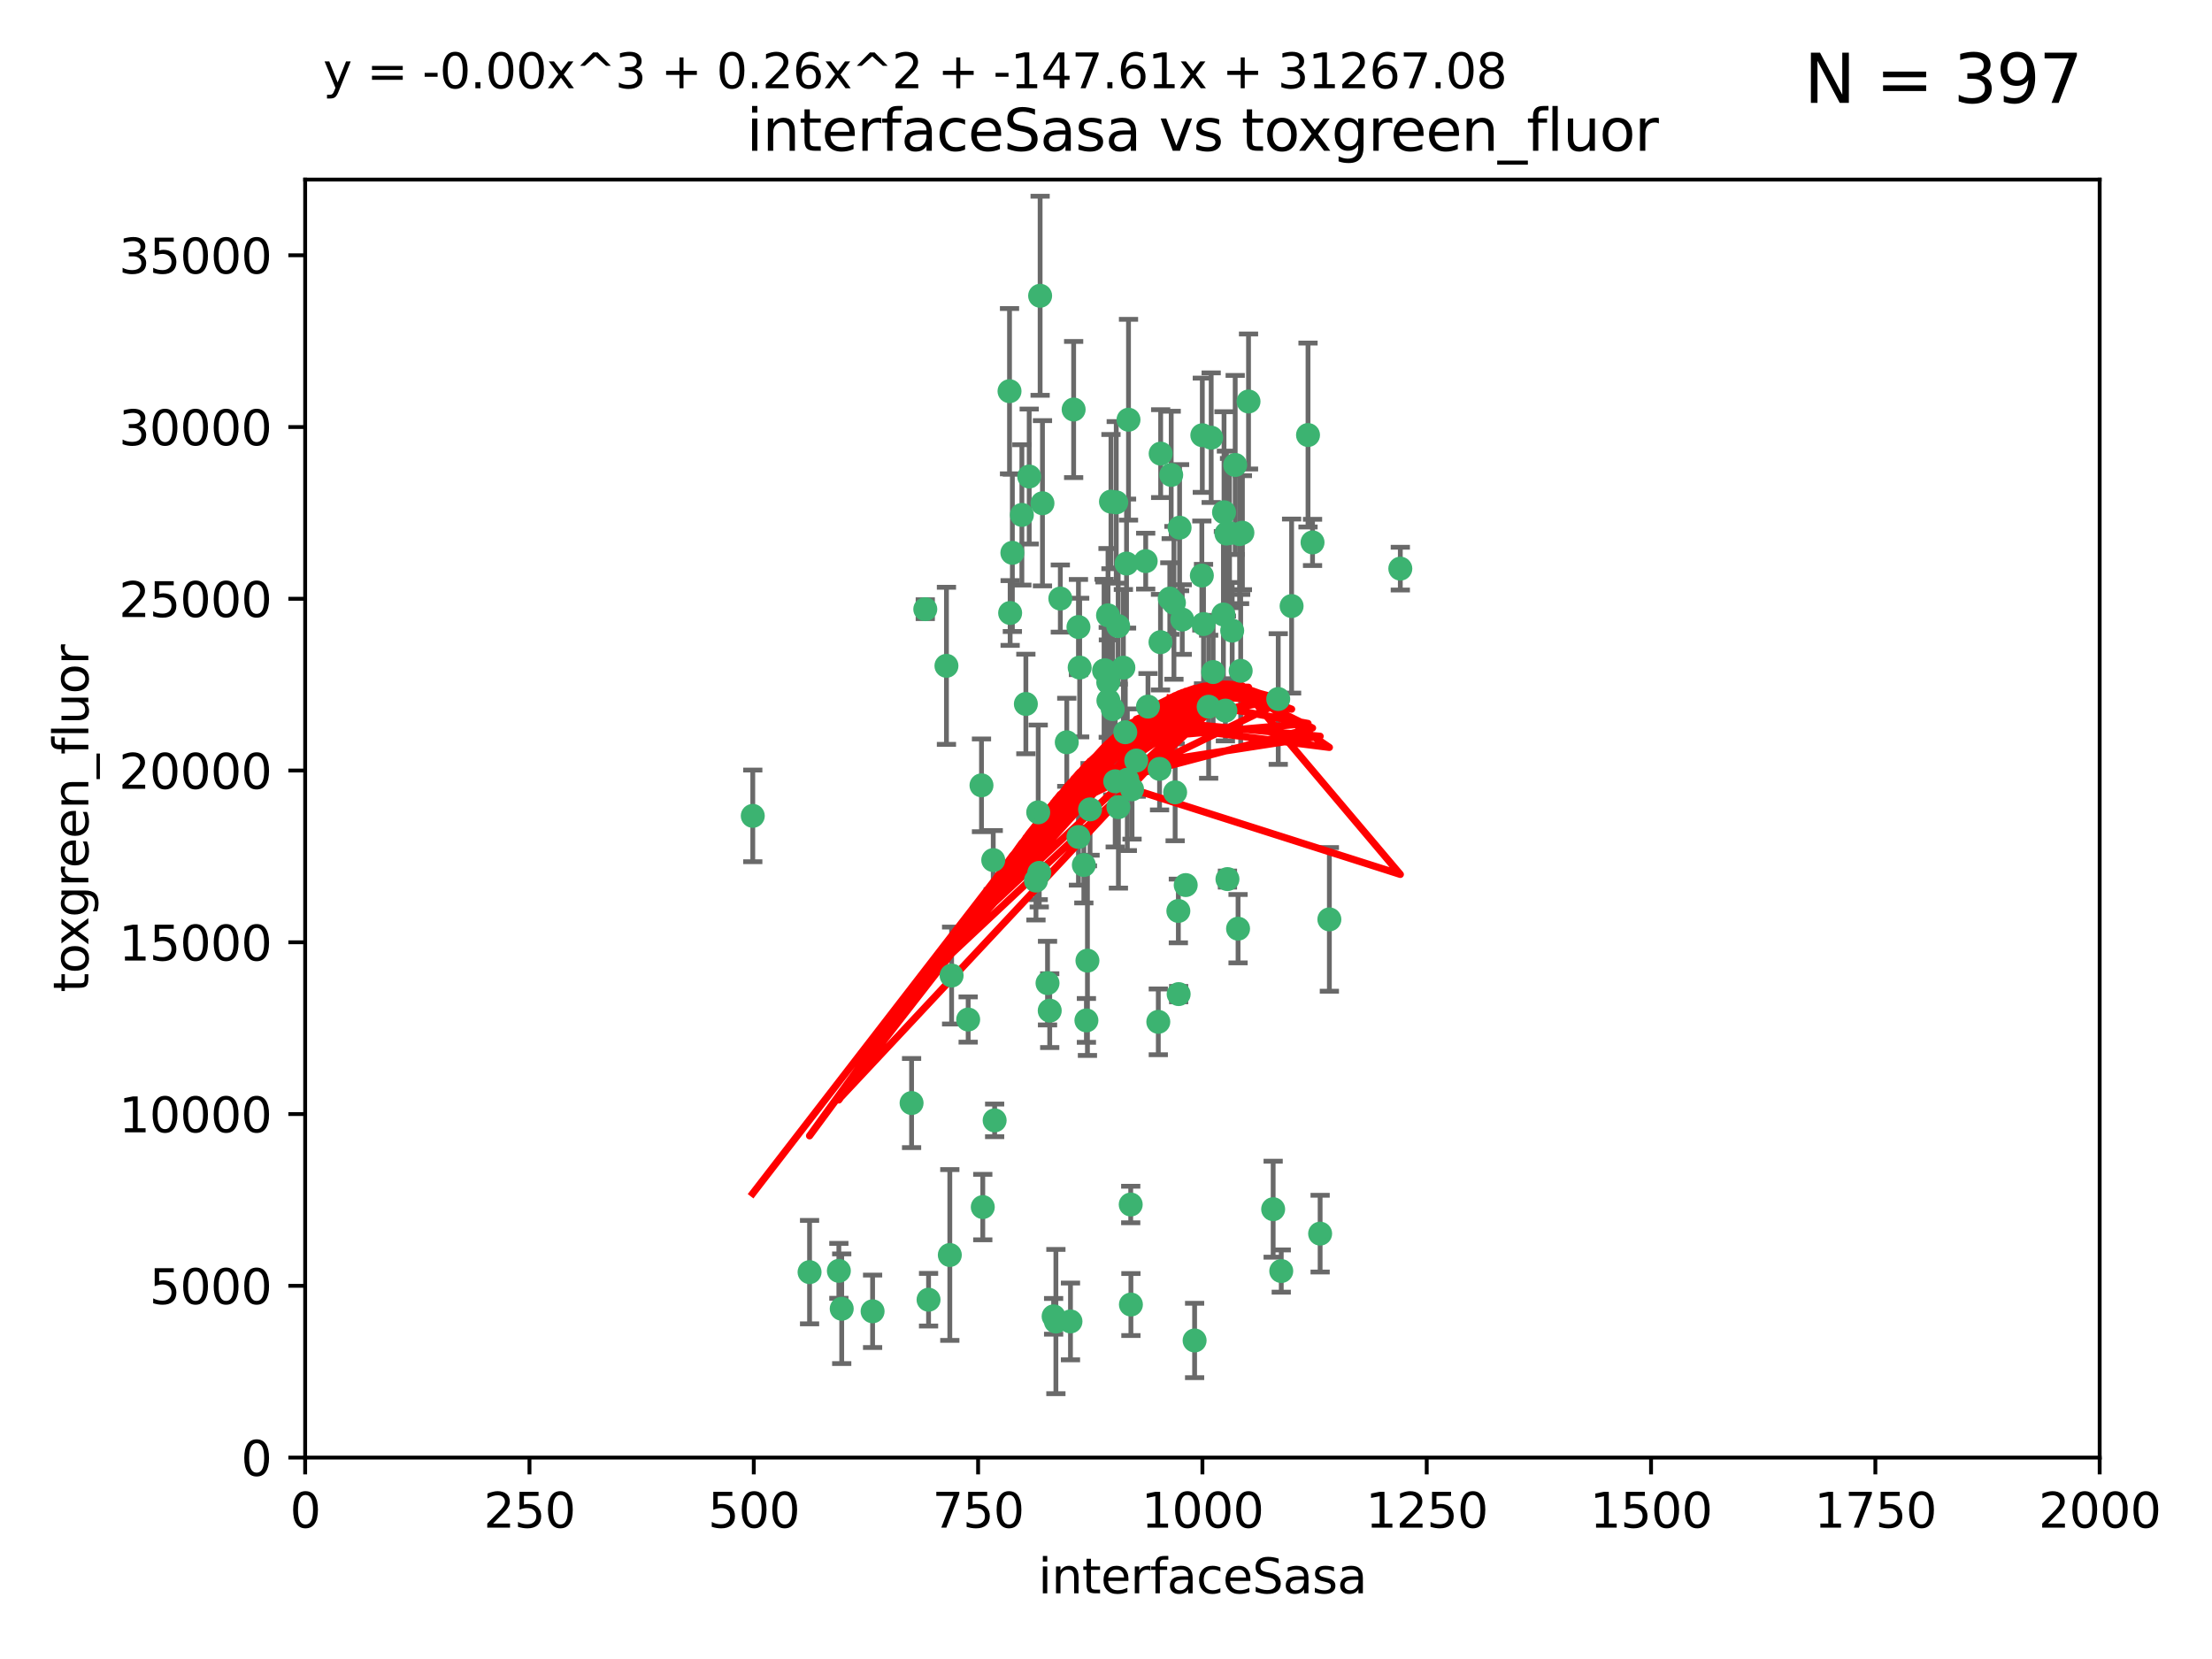 <?xml version="1.0" encoding="utf-8" standalone="no"?>
<!DOCTYPE svg PUBLIC "-//W3C//DTD SVG 1.1//EN"
  "http://www.w3.org/Graphics/SVG/1.1/DTD/svg11.dtd">
<svg xmlns:xlink="http://www.w3.org/1999/xlink" width="460.8pt" height="345.6pt" viewBox="0 0 460.8 345.6" xmlns="http://www.w3.org/2000/svg" version="1.1">
 <defs>
  <style type="text/css">*{stroke-linejoin: round; stroke-linecap: butt}</style>
 </defs>
 <g id="figure_1">
  <g id="patch_1">
   <path d="M 0 345.6 
L 460.8 345.6 
L 460.8 0 
L 0 0 
z
" style="fill: #ffffff"/>
  </g>
  <g id="axes_1">
   <g id="patch_2">
    <path d="M 63.571 303.64 
L 437.4 303.64 
L 437.4 37.411 
L 63.571 37.411 
z
" style="fill: #ffffff"/>
   </g>
   <g id="PathCollection_1">
    <defs>
     <path id="mb795d0a105" d="M 0 1.118 
C 0.297 1.118 0.581 1 0.791 0.791 
C 1 0.581 1.118 0.297 1.118 0 
C 1.118 -0.297 1 -0.581 0.791 -0.791 
C 0.581 -1 0.297 -1.118 0 -1.118 
C -0.297 -1.118 -0.581 -1 -0.791 -0.791 
C -1 -0.581 -1.118 -0.297 -1.118 0 
C -1.118 0.297 -1 0.581 -0.791 0.791 
C -0.581 1 -0.297 1.118 0 1.118 
z
" style="stroke: #3cb371"/>
    </defs>
    <g clip-path="url(#pcfb5200036)">
     <use xlink:href="#mb795d0a105" x="243.693" y="124.69" style="fill: #3cb371; stroke: #3cb371"/>
     <use xlink:href="#mb795d0a105" x="272.484" y="90.623" style="fill: #3cb371; stroke: #3cb371"/>
     <use xlink:href="#mb795d0a105" x="231.435" y="104.496" style="fill: #3cb371; stroke: #3cb371"/>
     <use xlink:href="#mb795d0a105" x="234.418" y="152.536" style="fill: #3cb371; stroke: #3cb371"/>
     <use xlink:href="#mb795d0a105" x="266.28" y="145.62" style="fill: #3cb371; stroke: #3cb371"/>
     <use xlink:href="#mb795d0a105" x="257.315" y="96.857" style="fill: #3cb371; stroke: #3cb371"/>
     <use xlink:href="#mb795d0a105" x="250.716" y="130.005" style="fill: #3cb371; stroke: #3cb371"/>
     <use xlink:href="#mb795d0a105" x="269.065" y="126.253" style="fill: #3cb371; stroke: #3cb371"/>
     <use xlink:href="#mb795d0a105" x="254.987" y="106.718" style="fill: #3cb371; stroke: #3cb371"/>
     <use xlink:href="#mb795d0a105" x="273.426" y="112.994" style="fill: #3cb371; stroke: #3cb371"/>
     <use xlink:href="#mb795d0a105" x="220.886" y="124.689" style="fill: #3cb371; stroke: #3cb371"/>
     <use xlink:href="#mb795d0a105" x="214.404" y="99.267" style="fill: #3cb371; stroke: #3cb371"/>
     <use xlink:href="#mb795d0a105" x="174.75" y="264.74" style="fill: #3cb371; stroke: #3cb371"/>
     <use xlink:href="#mb795d0a105" x="212.875" y="107.264" style="fill: #3cb371; stroke: #3cb371"/>
     <use xlink:href="#mb795d0a105" x="241.787" y="94.5" style="fill: #3cb371; stroke: #3cb371"/>
     <use xlink:href="#mb795d0a105" x="252.721" y="139.999" style="fill: #3cb371; stroke: #3cb371"/>
     <use xlink:href="#mb795d0a105" x="252.312" y="91.178" style="fill: #3cb371; stroke: #3cb371"/>
     <use xlink:href="#mb795d0a105" x="258.229" y="111.261" style="fill: #3cb371; stroke: #3cb371"/>
     <use xlink:href="#mb795d0a105" x="223.66" y="85.309" style="fill: #3cb371; stroke: #3cb371"/>
     <use xlink:href="#mb795d0a105" x="232.987" y="168.143" style="fill: #3cb371; stroke: #3cb371"/>
     <use xlink:href="#mb795d0a105" x="241.557" y="160.173" style="fill: #3cb371; stroke: #3cb371"/>
     <use xlink:href="#mb795d0a105" x="230.869" y="142.145" style="fill: #3cb371; stroke: #3cb371"/>
     <use xlink:href="#mb795d0a105" x="230.194" y="139.64" style="fill: #3cb371; stroke: #3cb371"/>
     <use xlink:href="#mb795d0a105" x="251.785" y="147.225" style="fill: #3cb371; stroke: #3cb371"/>
     <use xlink:href="#mb795d0a105" x="234.68" y="117.402" style="fill: #3cb371; stroke: #3cb371"/>
     <use xlink:href="#mb795d0a105" x="246.284" y="129.063" style="fill: #3cb371; stroke: #3cb371"/>
     <use xlink:href="#mb795d0a105" x="255.489" y="111.157" style="fill: #3cb371; stroke: #3cb371"/>
     <use xlink:href="#mb795d0a105" x="256.689" y="131.368" style="fill: #3cb371; stroke: #3cb371"/>
     <use xlink:href="#mb795d0a105" x="254.858" y="128.013" style="fill: #3cb371; stroke: #3cb371"/>
     <use xlink:href="#mb795d0a105" x="244.553" y="125.579" style="fill: #3cb371; stroke: #3cb371"/>
     <use xlink:href="#mb795d0a105" x="250.368" y="119.895" style="fill: #3cb371; stroke: #3cb371"/>
     <use xlink:href="#mb795d0a105" x="243.983" y="98.934" style="fill: #3cb371; stroke: #3cb371"/>
     <use xlink:href="#mb795d0a105" x="235.088" y="87.434" style="fill: #3cb371; stroke: #3cb371"/>
     <use xlink:href="#mb795d0a105" x="232.318" y="162.759" style="fill: #3cb371; stroke: #3cb371"/>
     <use xlink:href="#mb795d0a105" x="258.816" y="110.968" style="fill: #3cb371; stroke: #3cb371"/>
     <use xlink:href="#mb795d0a105" x="256.134" y="111.045" style="fill: #3cb371; stroke: #3cb371"/>
     <use xlink:href="#mb795d0a105" x="232.534" y="104.651" style="fill: #3cb371; stroke: #3cb371"/>
     <use xlink:href="#mb795d0a105" x="234.02" y="139.091" style="fill: #3cb371; stroke: #3cb371"/>
     <use xlink:href="#mb795d0a105" x="216.495" y="181.839" style="fill: #3cb371; stroke: #3cb371"/>
     <use xlink:href="#mb795d0a105" x="238.669" y="116.895" style="fill: #3cb371; stroke: #3cb371"/>
     <use xlink:href="#mb795d0a105" x="210.43" y="127.696" style="fill: #3cb371; stroke: #3cb371"/>
     <use xlink:href="#mb795d0a105" x="226.319" y="212.57" style="fill: #3cb371; stroke: #3cb371"/>
     <use xlink:href="#mb795d0a105" x="217.166" y="104.837" style="fill: #3cb371; stroke: #3cb371"/>
     <use xlink:href="#mb795d0a105" x="241.753" y="133.777" style="fill: #3cb371; stroke: #3cb371"/>
     <use xlink:href="#mb795d0a105" x="245.731" y="109.922" style="fill: #3cb371; stroke: #3cb371"/>
     <use xlink:href="#mb795d0a105" x="266.908" y="264.78" style="fill: #3cb371; stroke: #3cb371"/>
     <use xlink:href="#mb795d0a105" x="216.677" y="61.614" style="fill: #3cb371; stroke: #3cb371"/>
     <use xlink:href="#mb795d0a105" x="258.456" y="139.744" style="fill: #3cb371; stroke: #3cb371"/>
     <use xlink:href="#mb795d0a105" x="291.711" y="118.457" style="fill: #3cb371; stroke: #3cb371"/>
     <use xlink:href="#mb795d0a105" x="224.916" y="139.063" style="fill: #3cb371; stroke: #3cb371"/>
     <use xlink:href="#mb795d0a105" x="260.091" y="83.639" style="fill: #3cb371; stroke: #3cb371"/>
     <use xlink:href="#mb795d0a105" x="250.465" y="90.667" style="fill: #3cb371; stroke: #3cb371"/>
     <use xlink:href="#mb795d0a105" x="204.462" y="163.599" style="fill: #3cb371; stroke: #3cb371"/>
     <use xlink:href="#mb795d0a105" x="218.677" y="210.534" style="fill: #3cb371; stroke: #3cb371"/>
     <use xlink:href="#mb795d0a105" x="201.688" y="212.385" style="fill: #3cb371; stroke: #3cb371"/>
     <use xlink:href="#mb795d0a105" x="204.731" y="251.456" style="fill: #3cb371; stroke: #3cb371"/>
     <use xlink:href="#mb795d0a105" x="241.295" y="212.869" style="fill: #3cb371; stroke: #3cb371"/>
     <use xlink:href="#mb795d0a105" x="231.802" y="147.727" style="fill: #3cb371; stroke: #3cb371"/>
     <use xlink:href="#mb795d0a105" x="192.753" y="126.902" style="fill: #3cb371; stroke: #3cb371"/>
     <use xlink:href="#mb795d0a105" x="222.228" y="154.63" style="fill: #3cb371; stroke: #3cb371"/>
     <use xlink:href="#mb795d0a105" x="230.822" y="128.187" style="fill: #3cb371; stroke: #3cb371"/>
     <use xlink:href="#mb795d0a105" x="210.301" y="81.492" style="fill: #3cb371; stroke: #3cb371"/>
     <use xlink:href="#mb795d0a105" x="224.662" y="174.36" style="fill: #3cb371; stroke: #3cb371"/>
     <use xlink:href="#mb795d0a105" x="275.007" y="256.988" style="fill: #3cb371; stroke: #3cb371"/>
     <use xlink:href="#mb795d0a105" x="236.699" y="158.432" style="fill: #3cb371; stroke: #3cb371"/>
     <use xlink:href="#mb795d0a105" x="255.273" y="148.029" style="fill: #3cb371; stroke: #3cb371"/>
     <use xlink:href="#mb795d0a105" x="265.222" y="251.897" style="fill: #3cb371; stroke: #3cb371"/>
     <use xlink:href="#mb795d0a105" x="230.901" y="145.94" style="fill: #3cb371; stroke: #3cb371"/>
     <use xlink:href="#mb795d0a105" x="213.706" y="146.651" style="fill: #3cb371; stroke: #3cb371"/>
     <use xlink:href="#mb795d0a105" x="245.473" y="189.768" style="fill: #3cb371; stroke: #3cb371"/>
     <use xlink:href="#mb795d0a105" x="206.91" y="179.173" style="fill: #3cb371; stroke: #3cb371"/>
     <use xlink:href="#mb795d0a105" x="218.219" y="204.805" style="fill: #3cb371; stroke: #3cb371"/>
     <use xlink:href="#mb795d0a105" x="226.534" y="200.119" style="fill: #3cb371; stroke: #3cb371"/>
     <use xlink:href="#mb795d0a105" x="235.59" y="271.758" style="fill: #3cb371; stroke: #3cb371"/>
     <use xlink:href="#mb795d0a105" x="215.811" y="183.443" style="fill: #3cb371; stroke: #3cb371"/>
     <use xlink:href="#mb795d0a105" x="224.662" y="130.623" style="fill: #3cb371; stroke: #3cb371"/>
     <use xlink:href="#mb795d0a105" x="239.146" y="147.201" style="fill: #3cb371; stroke: #3cb371"/>
     <use xlink:href="#mb795d0a105" x="219.488" y="274.217" style="fill: #3cb371; stroke: #3cb371"/>
     <use xlink:href="#mb795d0a105" x="244.803" y="165.057" style="fill: #3cb371; stroke: #3cb371"/>
     <use xlink:href="#mb795d0a105" x="216.278" y="169.223" style="fill: #3cb371; stroke: #3cb371"/>
     <use xlink:href="#mb795d0a105" x="245.536" y="207.089" style="fill: #3cb371; stroke: #3cb371"/>
     <use xlink:href="#mb795d0a105" x="248.859" y="279.246" style="fill: #3cb371; stroke: #3cb371"/>
     <use xlink:href="#mb795d0a105" x="198.237" y="203.222" style="fill: #3cb371; stroke: #3cb371"/>
     <use xlink:href="#mb795d0a105" x="235.826" y="164.427" style="fill: #3cb371; stroke: #3cb371"/>
     <use xlink:href="#mb795d0a105" x="276.932" y="191.526" style="fill: #3cb371; stroke: #3cb371"/>
     <use xlink:href="#mb795d0a105" x="257.91" y="193.465" style="fill: #3cb371; stroke: #3cb371"/>
     <use xlink:href="#mb795d0a105" x="193.436" y="270.754" style="fill: #3cb371; stroke: #3cb371"/>
     <use xlink:href="#mb795d0a105" x="247.005" y="184.376" style="fill: #3cb371; stroke: #3cb371"/>
     <use xlink:href="#mb795d0a105" x="229.998" y="139.694" style="fill: #3cb371; stroke: #3cb371"/>
     <use xlink:href="#mb795d0a105" x="219.963" y="275.304" style="fill: #3cb371; stroke: #3cb371"/>
     <use xlink:href="#mb795d0a105" x="189.899" y="229.784" style="fill: #3cb371; stroke: #3cb371"/>
     <use xlink:href="#mb795d0a105" x="227.078" y="168.609" style="fill: #3cb371; stroke: #3cb371"/>
     <use xlink:href="#mb795d0a105" x="175.346" y="272.633" style="fill: #3cb371; stroke: #3cb371"/>
     <use xlink:href="#mb795d0a105" x="255.701" y="183.129" style="fill: #3cb371; stroke: #3cb371"/>
     <use xlink:href="#mb795d0a105" x="197.864" y="261.438" style="fill: #3cb371; stroke: #3cb371"/>
     <use xlink:href="#mb795d0a105" x="232.938" y="130.423" style="fill: #3cb371; stroke: #3cb371"/>
     <use xlink:href="#mb795d0a105" x="234.846" y="162.431" style="fill: #3cb371; stroke: #3cb371"/>
     <use xlink:href="#mb795d0a105" x="210.895" y="115.163" style="fill: #3cb371; stroke: #3cb371"/>
     <use xlink:href="#mb795d0a105" x="168.647" y="265.008" style="fill: #3cb371; stroke: #3cb371"/>
     <use xlink:href="#mb795d0a105" x="223" y="275.279" style="fill: #3cb371; stroke: #3cb371"/>
     <use xlink:href="#mb795d0a105" x="197.163" y="138.702" style="fill: #3cb371; stroke: #3cb371"/>
     <use xlink:href="#mb795d0a105" x="225.785" y="180.193" style="fill: #3cb371; stroke: #3cb371"/>
     <use xlink:href="#mb795d0a105" x="235.549" y="250.921" style="fill: #3cb371; stroke: #3cb371"/>
     <use xlink:href="#mb795d0a105" x="181.778" y="273.168" style="fill: #3cb371; stroke: #3cb371"/>
     <use xlink:href="#mb795d0a105" x="207.202" y="233.393" style="fill: #3cb371; stroke: #3cb371"/>
     <use xlink:href="#mb795d0a105" x="156.817" y="169.96" style="fill: #3cb371; stroke: #3cb371"/>
    </g>
   </g>
   <g id="matplotlib.axis_1">
    <g id="xtick_1">
     <g id="line2d_1">
      <defs>
       <path id="mf68ae15920" d="M 0 0 
L 0 3.5 
" style="stroke: #000000; stroke-width: 0.8"/>
      </defs>
      <g>
       <use xlink:href="#mf68ae15920" x="63.571" y="303.64" style="stroke: #000000; stroke-width: 0.8"/>
      </g>
     </g>
     <g id="text_1">
      <!-- 0 -->
      <g transform="translate(60.39 318.238)scale(0.1 -0.1)">
       <defs>
        <path id="DejaVuSans-30" d="M 2034 4250 
Q 1547 4250 1301 3770 
Q 1056 3291 1056 2328 
Q 1056 1369 1301 889 
Q 1547 409 2034 409 
Q 2525 409 2770 889 
Q 3016 1369 3016 2328 
Q 3016 3291 2770 3770 
Q 2525 4250 2034 4250 
z
M 2034 4750 
Q 2819 4750 3233 4129 
Q 3647 3509 3647 2328 
Q 3647 1150 3233 529 
Q 2819 -91 2034 -91 
Q 1250 -91 836 529 
Q 422 1150 422 2328 
Q 422 3509 836 4129 
Q 1250 4750 2034 4750 
z
" transform="scale(0.016)"/>
       </defs>
       <use xlink:href="#DejaVuSans-30"/>
      </g>
     </g>
    </g>
    <g id="xtick_2">
     <g id="line2d_2">
      <g>
       <use xlink:href="#mf68ae15920" x="110.3" y="303.64" style="stroke: #000000; stroke-width: 0.8"/>
      </g>
     </g>
     <g id="text_2">
      <!-- 250 -->
      <g transform="translate(100.756 318.238)scale(0.1 -0.1)">
       <defs>
        <path id="DejaVuSans-32" d="M 1228 531 
L 3431 531 
L 3431 0 
L 469 0 
L 469 531 
Q 828 903 1448 1529 
Q 2069 2156 2228 2338 
Q 2531 2678 2651 2914 
Q 2772 3150 2772 3378 
Q 2772 3750 2511 3984 
Q 2250 4219 1831 4219 
Q 1534 4219 1204 4116 
Q 875 4013 500 3803 
L 500 4441 
Q 881 4594 1212 4672 
Q 1544 4750 1819 4750 
Q 2544 4750 2975 4387 
Q 3406 4025 3406 3419 
Q 3406 3131 3298 2873 
Q 3191 2616 2906 2266 
Q 2828 2175 2409 1742 
Q 1991 1309 1228 531 
z
" transform="scale(0.016)"/>
        <path id="DejaVuSans-35" d="M 691 4666 
L 3169 4666 
L 3169 4134 
L 1269 4134 
L 1269 2991 
Q 1406 3038 1543 3061 
Q 1681 3084 1819 3084 
Q 2600 3084 3056 2656 
Q 3513 2228 3513 1497 
Q 3513 744 3044 326 
Q 2575 -91 1722 -91 
Q 1428 -91 1123 -41 
Q 819 9 494 109 
L 494 744 
Q 775 591 1075 516 
Q 1375 441 1709 441 
Q 2250 441 2565 725 
Q 2881 1009 2881 1497 
Q 2881 1984 2565 2268 
Q 2250 2553 1709 2553 
Q 1456 2553 1204 2497 
Q 953 2441 691 2322 
L 691 4666 
z
" transform="scale(0.016)"/>
       </defs>
       <use xlink:href="#DejaVuSans-32"/>
       <use xlink:href="#DejaVuSans-35" x="63.623"/>
       <use xlink:href="#DejaVuSans-30" x="127.246"/>
      </g>
     </g>
    </g>
    <g id="xtick_3">
     <g id="line2d_3">
      <g>
       <use xlink:href="#mf68ae15920" x="157.028" y="303.64" style="stroke: #000000; stroke-width: 0.8"/>
      </g>
     </g>
     <g id="text_3">
      <!-- 500 -->
      <g transform="translate(147.485 318.238)scale(0.1 -0.1)">
       <use xlink:href="#DejaVuSans-35"/>
       <use xlink:href="#DejaVuSans-30" x="63.623"/>
       <use xlink:href="#DejaVuSans-30" x="127.246"/>
      </g>
     </g>
    </g>
    <g id="xtick_4">
     <g id="line2d_4">
      <g>
       <use xlink:href="#mf68ae15920" x="203.757" y="303.64" style="stroke: #000000; stroke-width: 0.8"/>
      </g>
     </g>
     <g id="text_4">
      <!-- 750 -->
      <g transform="translate(194.213 318.238)scale(0.1 -0.1)">
       <defs>
        <path id="DejaVuSans-37" d="M 525 4666 
L 3525 4666 
L 3525 4397 
L 1831 0 
L 1172 0 
L 2766 4134 
L 525 4134 
L 525 4666 
z
" transform="scale(0.016)"/>
       </defs>
       <use xlink:href="#DejaVuSans-37"/>
       <use xlink:href="#DejaVuSans-35" x="63.623"/>
       <use xlink:href="#DejaVuSans-30" x="127.246"/>
      </g>
     </g>
    </g>
    <g id="xtick_5">
     <g id="line2d_5">
      <g>
       <use xlink:href="#mf68ae15920" x="250.486" y="303.64" style="stroke: #000000; stroke-width: 0.8"/>
      </g>
     </g>
     <g id="text_5">
      <!-- 1000 -->
      <g transform="translate(237.761 318.238)scale(0.1 -0.1)">
       <defs>
        <path id="DejaVuSans-31" d="M 794 531 
L 1825 531 
L 1825 4091 
L 703 3866 
L 703 4441 
L 1819 4666 
L 2450 4666 
L 2450 531 
L 3481 531 
L 3481 0 
L 794 0 
L 794 531 
z
" transform="scale(0.016)"/>
       </defs>
       <use xlink:href="#DejaVuSans-31"/>
       <use xlink:href="#DejaVuSans-30" x="63.623"/>
       <use xlink:href="#DejaVuSans-30" x="127.246"/>
       <use xlink:href="#DejaVuSans-30" x="190.869"/>
      </g>
     </g>
    </g>
    <g id="xtick_6">
     <g id="line2d_6">
      <g>
       <use xlink:href="#mf68ae15920" x="297.214" y="303.64" style="stroke: #000000; stroke-width: 0.8"/>
      </g>
     </g>
     <g id="text_6">
      <!-- 1250 -->
      <g transform="translate(284.489 318.238)scale(0.1 -0.1)">
       <use xlink:href="#DejaVuSans-31"/>
       <use xlink:href="#DejaVuSans-32" x="63.623"/>
       <use xlink:href="#DejaVuSans-35" x="127.246"/>
       <use xlink:href="#DejaVuSans-30" x="190.869"/>
      </g>
     </g>
    </g>
    <g id="xtick_7">
     <g id="line2d_7">
      <g>
       <use xlink:href="#mf68ae15920" x="343.943" y="303.64" style="stroke: #000000; stroke-width: 0.8"/>
      </g>
     </g>
     <g id="text_7">
      <!-- 1500 -->
      <g transform="translate(331.218 318.238)scale(0.1 -0.1)">
       <use xlink:href="#DejaVuSans-31"/>
       <use xlink:href="#DejaVuSans-35" x="63.623"/>
       <use xlink:href="#DejaVuSans-30" x="127.246"/>
       <use xlink:href="#DejaVuSans-30" x="190.869"/>
      </g>
     </g>
    </g>
    <g id="xtick_8">
     <g id="line2d_8">
      <g>
       <use xlink:href="#mf68ae15920" x="390.671" y="303.64" style="stroke: #000000; stroke-width: 0.8"/>
      </g>
     </g>
     <g id="text_8">
      <!-- 1750 -->
      <g transform="translate(377.946 318.238)scale(0.1 -0.1)">
       <use xlink:href="#DejaVuSans-31"/>
       <use xlink:href="#DejaVuSans-37" x="63.623"/>
       <use xlink:href="#DejaVuSans-35" x="127.246"/>
       <use xlink:href="#DejaVuSans-30" x="190.869"/>
      </g>
     </g>
    </g>
    <g id="xtick_9">
     <g id="line2d_9">
      <g>
       <use xlink:href="#mf68ae15920" x="437.4" y="303.64" style="stroke: #000000; stroke-width: 0.8"/>
      </g>
     </g>
     <g id="text_9">
      <!-- 2000 -->
      <g transform="translate(424.675 318.238)scale(0.1 -0.1)">
       <use xlink:href="#DejaVuSans-32"/>
       <use xlink:href="#DejaVuSans-30" x="63.623"/>
       <use xlink:href="#DejaVuSans-30" x="127.246"/>
       <use xlink:href="#DejaVuSans-30" x="190.869"/>
      </g>
     </g>
    </g>
    <g id="text_10">
     <!-- interfaceSasa -->
     <g transform="translate(216.279 331.917)scale(0.1 -0.1)">
      <defs>
       <path id="DejaVuSans-69" d="M 603 3500 
L 1178 3500 
L 1178 0 
L 603 0 
L 603 3500 
z
M 603 4863 
L 1178 4863 
L 1178 4134 
L 603 4134 
L 603 4863 
z
" transform="scale(0.016)"/>
       <path id="DejaVuSans-6e" d="M 3513 2113 
L 3513 0 
L 2938 0 
L 2938 2094 
Q 2938 2591 2744 2837 
Q 2550 3084 2163 3084 
Q 1697 3084 1428 2787 
Q 1159 2491 1159 1978 
L 1159 0 
L 581 0 
L 581 3500 
L 1159 3500 
L 1159 2956 
Q 1366 3272 1645 3428 
Q 1925 3584 2291 3584 
Q 2894 3584 3203 3211 
Q 3513 2838 3513 2113 
z
" transform="scale(0.016)"/>
       <path id="DejaVuSans-74" d="M 1172 4494 
L 1172 3500 
L 2356 3500 
L 2356 3053 
L 1172 3053 
L 1172 1153 
Q 1172 725 1289 603 
Q 1406 481 1766 481 
L 2356 481 
L 2356 0 
L 1766 0 
Q 1100 0 847 248 
Q 594 497 594 1153 
L 594 3053 
L 172 3053 
L 172 3500 
L 594 3500 
L 594 4494 
L 1172 4494 
z
" transform="scale(0.016)"/>
       <path id="DejaVuSans-65" d="M 3597 1894 
L 3597 1613 
L 953 1613 
Q 991 1019 1311 708 
Q 1631 397 2203 397 
Q 2534 397 2845 478 
Q 3156 559 3463 722 
L 3463 178 
Q 3153 47 2828 -22 
Q 2503 -91 2169 -91 
Q 1331 -91 842 396 
Q 353 884 353 1716 
Q 353 2575 817 3079 
Q 1281 3584 2069 3584 
Q 2775 3584 3186 3129 
Q 3597 2675 3597 1894 
z
M 3022 2063 
Q 3016 2534 2758 2815 
Q 2500 3097 2075 3097 
Q 1594 3097 1305 2825 
Q 1016 2553 972 2059 
L 3022 2063 
z
" transform="scale(0.016)"/>
       <path id="DejaVuSans-72" d="M 2631 2963 
Q 2534 3019 2420 3045 
Q 2306 3072 2169 3072 
Q 1681 3072 1420 2755 
Q 1159 2438 1159 1844 
L 1159 0 
L 581 0 
L 581 3500 
L 1159 3500 
L 1159 2956 
Q 1341 3275 1631 3429 
Q 1922 3584 2338 3584 
Q 2397 3584 2469 3576 
Q 2541 3569 2628 3553 
L 2631 2963 
z
" transform="scale(0.016)"/>
       <path id="DejaVuSans-66" d="M 2375 4863 
L 2375 4384 
L 1825 4384 
Q 1516 4384 1395 4259 
Q 1275 4134 1275 3809 
L 1275 3500 
L 2222 3500 
L 2222 3053 
L 1275 3053 
L 1275 0 
L 697 0 
L 697 3053 
L 147 3053 
L 147 3500 
L 697 3500 
L 697 3744 
Q 697 4328 969 4595 
Q 1241 4863 1831 4863 
L 2375 4863 
z
" transform="scale(0.016)"/>
       <path id="DejaVuSans-61" d="M 2194 1759 
Q 1497 1759 1228 1600 
Q 959 1441 959 1056 
Q 959 750 1161 570 
Q 1363 391 1709 391 
Q 2188 391 2477 730 
Q 2766 1069 2766 1631 
L 2766 1759 
L 2194 1759 
z
M 3341 1997 
L 3341 0 
L 2766 0 
L 2766 531 
Q 2569 213 2275 61 
Q 1981 -91 1556 -91 
Q 1019 -91 701 211 
Q 384 513 384 1019 
Q 384 1609 779 1909 
Q 1175 2209 1959 2209 
L 2766 2209 
L 2766 2266 
Q 2766 2663 2505 2880 
Q 2244 3097 1772 3097 
Q 1472 3097 1187 3025 
Q 903 2953 641 2809 
L 641 3341 
Q 956 3463 1253 3523 
Q 1550 3584 1831 3584 
Q 2591 3584 2966 3190 
Q 3341 2797 3341 1997 
z
" transform="scale(0.016)"/>
       <path id="DejaVuSans-63" d="M 3122 3366 
L 3122 2828 
Q 2878 2963 2633 3030 
Q 2388 3097 2138 3097 
Q 1578 3097 1268 2742 
Q 959 2388 959 1747 
Q 959 1106 1268 751 
Q 1578 397 2138 397 
Q 2388 397 2633 464 
Q 2878 531 3122 666 
L 3122 134 
Q 2881 22 2623 -34 
Q 2366 -91 2075 -91 
Q 1284 -91 818 406 
Q 353 903 353 1747 
Q 353 2603 823 3093 
Q 1294 3584 2113 3584 
Q 2378 3584 2631 3529 
Q 2884 3475 3122 3366 
z
" transform="scale(0.016)"/>
       <path id="DejaVuSans-53" d="M 3425 4513 
L 3425 3897 
Q 3066 4069 2747 4153 
Q 2428 4238 2131 4238 
Q 1616 4238 1336 4038 
Q 1056 3838 1056 3469 
Q 1056 3159 1242 3001 
Q 1428 2844 1947 2747 
L 2328 2669 
Q 3034 2534 3370 2195 
Q 3706 1856 3706 1288 
Q 3706 609 3251 259 
Q 2797 -91 1919 -91 
Q 1588 -91 1214 -16 
Q 841 59 441 206 
L 441 856 
Q 825 641 1194 531 
Q 1563 422 1919 422 
Q 2459 422 2753 634 
Q 3047 847 3047 1241 
Q 3047 1584 2836 1778 
Q 2625 1972 2144 2069 
L 1759 2144 
Q 1053 2284 737 2584 
Q 422 2884 422 3419 
Q 422 4038 858 4394 
Q 1294 4750 2059 4750 
Q 2388 4750 2728 4690 
Q 3069 4631 3425 4513 
z
" transform="scale(0.016)"/>
       <path id="DejaVuSans-73" d="M 2834 3397 
L 2834 2853 
Q 2591 2978 2328 3040 
Q 2066 3103 1784 3103 
Q 1356 3103 1142 2972 
Q 928 2841 928 2578 
Q 928 2378 1081 2264 
Q 1234 2150 1697 2047 
L 1894 2003 
Q 2506 1872 2764 1633 
Q 3022 1394 3022 966 
Q 3022 478 2636 193 
Q 2250 -91 1575 -91 
Q 1294 -91 989 -36 
Q 684 19 347 128 
L 347 722 
Q 666 556 975 473 
Q 1284 391 1588 391 
Q 1994 391 2212 530 
Q 2431 669 2431 922 
Q 2431 1156 2273 1281 
Q 2116 1406 1581 1522 
L 1381 1569 
Q 847 1681 609 1914 
Q 372 2147 372 2553 
Q 372 3047 722 3315 
Q 1072 3584 1716 3584 
Q 2034 3584 2315 3537 
Q 2597 3491 2834 3397 
z
" transform="scale(0.016)"/>
      </defs>
      <use xlink:href="#DejaVuSans-69"/>
      <use xlink:href="#DejaVuSans-6e" x="27.783"/>
      <use xlink:href="#DejaVuSans-74" x="91.162"/>
      <use xlink:href="#DejaVuSans-65" x="130.371"/>
      <use xlink:href="#DejaVuSans-72" x="191.895"/>
      <use xlink:href="#DejaVuSans-66" x="233.008"/>
      <use xlink:href="#DejaVuSans-61" x="268.213"/>
      <use xlink:href="#DejaVuSans-63" x="329.492"/>
      <use xlink:href="#DejaVuSans-65" x="384.473"/>
      <use xlink:href="#DejaVuSans-53" x="445.996"/>
      <use xlink:href="#DejaVuSans-61" x="509.473"/>
      <use xlink:href="#DejaVuSans-73" x="570.752"/>
      <use xlink:href="#DejaVuSans-61" x="622.852"/>
     </g>
    </g>
   </g>
   <g id="matplotlib.axis_2">
    <g id="ytick_1">
     <g id="line2d_10">
      <defs>
       <path id="m4165046890" d="M 0 0 
L -3.5 0 
" style="stroke: #000000; stroke-width: 0.8"/>
      </defs>
      <g>
       <use xlink:href="#m4165046890" x="63.571" y="303.64" style="stroke: #000000; stroke-width: 0.8"/>
      </g>
     </g>
     <g id="text_11">
      <!-- 0 -->
      <g transform="translate(50.209 307.439)scale(0.1 -0.1)">
       <use xlink:href="#DejaVuSans-30"/>
      </g>
     </g>
    </g>
    <g id="ytick_2">
     <g id="line2d_11">
      <g>
       <use xlink:href="#m4165046890" x="63.571" y="267.859" style="stroke: #000000; stroke-width: 0.8"/>
      </g>
     </g>
     <g id="text_12">
      <!-- 5000 -->
      <g transform="translate(31.121 271.658)scale(0.1 -0.1)">
       <use xlink:href="#DejaVuSans-35"/>
       <use xlink:href="#DejaVuSans-30" x="63.623"/>
       <use xlink:href="#DejaVuSans-30" x="127.246"/>
       <use xlink:href="#DejaVuSans-30" x="190.869"/>
      </g>
     </g>
    </g>
    <g id="ytick_3">
     <g id="line2d_12">
      <g>
       <use xlink:href="#m4165046890" x="63.571" y="232.078" style="stroke: #000000; stroke-width: 0.8"/>
      </g>
     </g>
     <g id="text_13">
      <!-- 10000 -->
      <g transform="translate(24.759 235.878)scale(0.1 -0.1)">
       <use xlink:href="#DejaVuSans-31"/>
       <use xlink:href="#DejaVuSans-30" x="63.623"/>
       <use xlink:href="#DejaVuSans-30" x="127.246"/>
       <use xlink:href="#DejaVuSans-30" x="190.869"/>
       <use xlink:href="#DejaVuSans-30" x="254.492"/>
      </g>
     </g>
    </g>
    <g id="ytick_4">
     <g id="line2d_13">
      <g>
       <use xlink:href="#m4165046890" x="63.571" y="196.298" style="stroke: #000000; stroke-width: 0.8"/>
      </g>
     </g>
     <g id="text_14">
      <!-- 15000 -->
      <g transform="translate(24.759 200.097)scale(0.1 -0.1)">
       <use xlink:href="#DejaVuSans-31"/>
       <use xlink:href="#DejaVuSans-35" x="63.623"/>
       <use xlink:href="#DejaVuSans-30" x="127.246"/>
       <use xlink:href="#DejaVuSans-30" x="190.869"/>
       <use xlink:href="#DejaVuSans-30" x="254.492"/>
      </g>
     </g>
    </g>
    <g id="ytick_5">
     <g id="line2d_14">
      <g>
       <use xlink:href="#m4165046890" x="63.571" y="160.517" style="stroke: #000000; stroke-width: 0.8"/>
      </g>
     </g>
     <g id="text_15">
      <!-- 20000 -->
      <g transform="translate(24.759 164.316)scale(0.1 -0.1)">
       <use xlink:href="#DejaVuSans-32"/>
       <use xlink:href="#DejaVuSans-30" x="63.623"/>
       <use xlink:href="#DejaVuSans-30" x="127.246"/>
       <use xlink:href="#DejaVuSans-30" x="190.869"/>
       <use xlink:href="#DejaVuSans-30" x="254.492"/>
      </g>
     </g>
    </g>
    <g id="ytick_6">
     <g id="line2d_15">
      <g>
       <use xlink:href="#m4165046890" x="63.571" y="124.736" style="stroke: #000000; stroke-width: 0.8"/>
      </g>
     </g>
     <g id="text_16">
      <!-- 25000 -->
      <g transform="translate(24.759 128.535)scale(0.1 -0.1)">
       <use xlink:href="#DejaVuSans-32"/>
       <use xlink:href="#DejaVuSans-35" x="63.623"/>
       <use xlink:href="#DejaVuSans-30" x="127.246"/>
       <use xlink:href="#DejaVuSans-30" x="190.869"/>
       <use xlink:href="#DejaVuSans-30" x="254.492"/>
      </g>
     </g>
    </g>
    <g id="ytick_7">
     <g id="line2d_16">
      <g>
       <use xlink:href="#m4165046890" x="63.571" y="88.955" style="stroke: #000000; stroke-width: 0.8"/>
      </g>
     </g>
     <g id="text_17">
      <!-- 30000 -->
      <g transform="translate(24.759 92.754)scale(0.1 -0.1)">
       <defs>
        <path id="DejaVuSans-33" d="M 2597 2516 
Q 3050 2419 3304 2112 
Q 3559 1806 3559 1356 
Q 3559 666 3084 287 
Q 2609 -91 1734 -91 
Q 1441 -91 1130 -33 
Q 819 25 488 141 
L 488 750 
Q 750 597 1062 519 
Q 1375 441 1716 441 
Q 2309 441 2620 675 
Q 2931 909 2931 1356 
Q 2931 1769 2642 2001 
Q 2353 2234 1838 2234 
L 1294 2234 
L 1294 2753 
L 1863 2753 
Q 2328 2753 2575 2939 
Q 2822 3125 2822 3475 
Q 2822 3834 2567 4026 
Q 2313 4219 1838 4219 
Q 1578 4219 1281 4162 
Q 984 4106 628 3988 
L 628 4550 
Q 988 4650 1302 4700 
Q 1616 4750 1894 4750 
Q 2613 4750 3031 4423 
Q 3450 4097 3450 3541 
Q 3450 3153 3228 2886 
Q 3006 2619 2597 2516 
z
" transform="scale(0.016)"/>
       </defs>
       <use xlink:href="#DejaVuSans-33"/>
       <use xlink:href="#DejaVuSans-30" x="63.623"/>
       <use xlink:href="#DejaVuSans-30" x="127.246"/>
       <use xlink:href="#DejaVuSans-30" x="190.869"/>
       <use xlink:href="#DejaVuSans-30" x="254.492"/>
      </g>
     </g>
    </g>
    <g id="ytick_8">
     <g id="line2d_17">
      <g>
       <use xlink:href="#m4165046890" x="63.571" y="53.174" style="stroke: #000000; stroke-width: 0.8"/>
      </g>
     </g>
     <g id="text_18">
      <!-- 35000 -->
      <g transform="translate(24.759 56.974)scale(0.1 -0.1)">
       <use xlink:href="#DejaVuSans-33"/>
       <use xlink:href="#DejaVuSans-35" x="63.623"/>
       <use xlink:href="#DejaVuSans-30" x="127.246"/>
       <use xlink:href="#DejaVuSans-30" x="190.869"/>
       <use xlink:href="#DejaVuSans-30" x="254.492"/>
      </g>
     </g>
    </g>
    <g id="text_19">
     <!-- toxgreen_fluor -->
     <g transform="translate(18.401 206.72)rotate(-90)scale(0.1 -0.1)">
      <defs>
       <path id="DejaVuSans-6f" d="M 1959 3097 
Q 1497 3097 1228 2736 
Q 959 2375 959 1747 
Q 959 1119 1226 758 
Q 1494 397 1959 397 
Q 2419 397 2687 759 
Q 2956 1122 2956 1747 
Q 2956 2369 2687 2733 
Q 2419 3097 1959 3097 
z
M 1959 3584 
Q 2709 3584 3137 3096 
Q 3566 2609 3566 1747 
Q 3566 888 3137 398 
Q 2709 -91 1959 -91 
Q 1206 -91 779 398 
Q 353 888 353 1747 
Q 353 2609 779 3096 
Q 1206 3584 1959 3584 
z
" transform="scale(0.016)"/>
       <path id="DejaVuSans-78" d="M 3513 3500 
L 2247 1797 
L 3578 0 
L 2900 0 
L 1881 1375 
L 863 0 
L 184 0 
L 1544 1831 
L 300 3500 
L 978 3500 
L 1906 2253 
L 2834 3500 
L 3513 3500 
z
" transform="scale(0.016)"/>
       <path id="DejaVuSans-67" d="M 2906 1791 
Q 2906 2416 2648 2759 
Q 2391 3103 1925 3103 
Q 1463 3103 1205 2759 
Q 947 2416 947 1791 
Q 947 1169 1205 825 
Q 1463 481 1925 481 
Q 2391 481 2648 825 
Q 2906 1169 2906 1791 
z
M 3481 434 
Q 3481 -459 3084 -895 
Q 2688 -1331 1869 -1331 
Q 1566 -1331 1297 -1286 
Q 1028 -1241 775 -1147 
L 775 -588 
Q 1028 -725 1275 -790 
Q 1522 -856 1778 -856 
Q 2344 -856 2625 -561 
Q 2906 -266 2906 331 
L 2906 616 
Q 2728 306 2450 153 
Q 2172 0 1784 0 
Q 1141 0 747 490 
Q 353 981 353 1791 
Q 353 2603 747 3093 
Q 1141 3584 1784 3584 
Q 2172 3584 2450 3431 
Q 2728 3278 2906 2969 
L 2906 3500 
L 3481 3500 
L 3481 434 
z
" transform="scale(0.016)"/>
       <path id="DejaVuSans-5f" d="M 3263 -1063 
L 3263 -1509 
L -63 -1509 
L -63 -1063 
L 3263 -1063 
z
" transform="scale(0.016)"/>
       <path id="DejaVuSans-6c" d="M 603 4863 
L 1178 4863 
L 1178 0 
L 603 0 
L 603 4863 
z
" transform="scale(0.016)"/>
       <path id="DejaVuSans-75" d="M 544 1381 
L 544 3500 
L 1119 3500 
L 1119 1403 
Q 1119 906 1312 657 
Q 1506 409 1894 409 
Q 2359 409 2629 706 
Q 2900 1003 2900 1516 
L 2900 3500 
L 3475 3500 
L 3475 0 
L 2900 0 
L 2900 538 
Q 2691 219 2414 64 
Q 2138 -91 1772 -91 
Q 1169 -91 856 284 
Q 544 659 544 1381 
z
M 1991 3584 
L 1991 3584 
z
" transform="scale(0.016)"/>
      </defs>
      <use xlink:href="#DejaVuSans-74"/>
      <use xlink:href="#DejaVuSans-6f" x="39.209"/>
      <use xlink:href="#DejaVuSans-78" x="97.266"/>
      <use xlink:href="#DejaVuSans-67" x="156.445"/>
      <use xlink:href="#DejaVuSans-72" x="219.922"/>
      <use xlink:href="#DejaVuSans-65" x="258.785"/>
      <use xlink:href="#DejaVuSans-65" x="320.309"/>
      <use xlink:href="#DejaVuSans-6e" x="381.832"/>
      <use xlink:href="#DejaVuSans-5f" x="445.211"/>
      <use xlink:href="#DejaVuSans-66" x="495.211"/>
      <use xlink:href="#DejaVuSans-6c" x="530.416"/>
      <use xlink:href="#DejaVuSans-75" x="558.199"/>
      <use xlink:href="#DejaVuSans-6f" x="621.578"/>
      <use xlink:href="#DejaVuSans-72" x="682.76"/>
     </g>
    </g>
   </g>
   <g id="LineCollection_1">
    <path d="M 243.693 132.143 
L 243.693 117.237 
" clip-path="url(#pcfb5200036)" style="fill: none; stroke: #696969"/>
    <path d="M 272.484 109.781 
L 272.484 71.466 
" clip-path="url(#pcfb5200036)" style="fill: none; stroke: #696969"/>
    <path d="M 231.435 118.477 
L 231.435 90.515 
" clip-path="url(#pcfb5200036)" style="fill: none; stroke: #696969"/>
    <path d="M 234.418 166.039 
L 234.418 139.033 
" clip-path="url(#pcfb5200036)" style="fill: none; stroke: #696969"/>
    <path d="M 266.28 159.229 
L 266.28 132.011 
" clip-path="url(#pcfb5200036)" style="fill: none; stroke: #696969"/>
    <path d="M 257.315 115.505 
L 257.315 78.209 
" clip-path="url(#pcfb5200036)" style="fill: none; stroke: #696969"/>
    <path d="M 250.716 142.442 
L 250.716 117.567 
" clip-path="url(#pcfb5200036)" style="fill: none; stroke: #696969"/>
    <path d="M 269.065 144.376 
L 269.065 108.13 
" clip-path="url(#pcfb5200036)" style="fill: none; stroke: #696969"/>
    <path d="M 254.987 127.664 
L 254.987 85.772 
" clip-path="url(#pcfb5200036)" style="fill: none; stroke: #696969"/>
    <path d="M 273.426 117.812 
L 273.426 108.176 
" clip-path="url(#pcfb5200036)" style="fill: none; stroke: #696969"/>
    <path d="M 220.886 131.683 
L 220.886 117.696 
" clip-path="url(#pcfb5200036)" style="fill: none; stroke: #696969"/>
    <path d="M 214.404 113.322 
L 214.404 85.213 
" clip-path="url(#pcfb5200036)" style="fill: none; stroke: #696969"/>
    <path d="M 174.75 270.459 
L 174.75 259.021 
" clip-path="url(#pcfb5200036)" style="fill: none; stroke: #696969"/>
    <path d="M 212.875 121.88 
L 212.875 92.647 
" clip-path="url(#pcfb5200036)" style="fill: none; stroke: #696969"/>
    <path d="M 241.787 103.651 
L 241.787 85.348 
" clip-path="url(#pcfb5200036)" style="fill: none; stroke: #696969"/>
    <path d="M 252.721 151.798 
L 252.721 128.2 
" clip-path="url(#pcfb5200036)" style="fill: none; stroke: #696969"/>
    <path d="M 252.312 104.675 
L 252.312 77.682 
" clip-path="url(#pcfb5200036)" style="fill: none; stroke: #696969"/>
    <path d="M 258.229 125.753 
L 258.229 96.768 
" clip-path="url(#pcfb5200036)" style="fill: none; stroke: #696969"/>
    <path d="M 223.66 99.491 
L 223.66 71.128 
" clip-path="url(#pcfb5200036)" style="fill: none; stroke: #696969"/>
    <path d="M 232.987 185.006 
L 232.987 151.281 
" clip-path="url(#pcfb5200036)" style="fill: none; stroke: #696969"/>
    <path d="M 241.557 168.723 
L 241.557 151.623 
" clip-path="url(#pcfb5200036)" style="fill: none; stroke: #696969"/>
    <path d="M 230.869 153.587 
L 230.869 130.704 
" clip-path="url(#pcfb5200036)" style="fill: none; stroke: #696969"/>
    <path d="M 230.194 158.046 
L 230.194 121.234 
" clip-path="url(#pcfb5200036)" style="fill: none; stroke: #696969"/>
    <path d="M 251.785 162.121 
L 251.785 132.33 
" clip-path="url(#pcfb5200036)" style="fill: none; stroke: #696969"/>
    <path d="M 234.68 130.841 
L 234.68 103.963 
" clip-path="url(#pcfb5200036)" style="fill: none; stroke: #696969"/>
    <path d="M 246.284 136.31 
L 246.284 121.816 
" clip-path="url(#pcfb5200036)" style="fill: none; stroke: #696969"/>
    <path d="M 255.489 128.336 
L 255.489 93.979 
" clip-path="url(#pcfb5200036)" style="fill: none; stroke: #696969"/>
    <path d="M 256.689 141.39 
L 256.689 121.347 
" clip-path="url(#pcfb5200036)" style="fill: none; stroke: #696969"/>
    <path d="M 254.858 145.305 
L 254.858 110.721 
" clip-path="url(#pcfb5200036)" style="fill: none; stroke: #696969"/>
    <path d="M 244.553 141.497 
L 244.553 109.662 
" clip-path="url(#pcfb5200036)" style="fill: none; stroke: #696969"/>
    <path d="M 250.368 131.252 
L 250.368 108.538 
" clip-path="url(#pcfb5200036)" style="fill: none; stroke: #696969"/>
    <path d="M 243.983 112.206 
L 243.983 85.663 
" clip-path="url(#pcfb5200036)" style="fill: none; stroke: #696969"/>
    <path d="M 235.088 108.351 
L 235.088 66.517 
" clip-path="url(#pcfb5200036)" style="fill: none; stroke: #696969"/>
    <path d="M 232.318 176.439 
L 232.318 149.08 
" clip-path="url(#pcfb5200036)" style="fill: none; stroke: #696969"/>
    <path d="M 258.816 122.844 
L 258.816 99.093 
" clip-path="url(#pcfb5200036)" style="fill: none; stroke: #696969"/>
    <path d="M 256.134 126.588 
L 256.134 95.502 
" clip-path="url(#pcfb5200036)" style="fill: none; stroke: #696969"/>
    <path d="M 232.534 121.481 
L 232.534 87.821 
" clip-path="url(#pcfb5200036)" style="fill: none; stroke: #696969"/>
    <path d="M 234.02 155.38 
L 234.02 122.802 
" clip-path="url(#pcfb5200036)" style="fill: none; stroke: #696969"/>
    <path d="M 216.495 188.932 
L 216.495 174.746 
" clip-path="url(#pcfb5200036)" style="fill: none; stroke: #696969"/>
    <path d="M 238.669 122.714 
L 238.669 111.075 
" clip-path="url(#pcfb5200036)" style="fill: none; stroke: #696969"/>
    <path d="M 210.43 134.441 
L 210.43 120.951 
" clip-path="url(#pcfb5200036)" style="fill: none; stroke: #696969"/>
    <path d="M 226.319 217.139 
L 226.319 208.002 
" clip-path="url(#pcfb5200036)" style="fill: none; stroke: #696969"/>
    <path d="M 217.166 122.048 
L 217.166 87.626 
" clip-path="url(#pcfb5200036)" style="fill: none; stroke: #696969"/>
    <path d="M 241.753 143.733 
L 241.753 123.822 
" clip-path="url(#pcfb5200036)" style="fill: none; stroke: #696969"/>
    <path d="M 245.731 123.06 
L 245.731 96.783 
" clip-path="url(#pcfb5200036)" style="fill: none; stroke: #696969"/>
    <path d="M 266.908 269.18 
L 266.908 260.381 
" clip-path="url(#pcfb5200036)" style="fill: none; stroke: #696969"/>
    <path d="M 216.677 82.348 
L 216.677 40.879 
" clip-path="url(#pcfb5200036)" style="fill: none; stroke: #696969"/>
    <path d="M 258.456 155.653 
L 258.456 123.835 
" clip-path="url(#pcfb5200036)" style="fill: none; stroke: #696969"/>
    <path d="M 291.711 122.912 
L 291.711 114.001 
" clip-path="url(#pcfb5200036)" style="fill: none; stroke: #696969"/>
    <path d="M 224.916 153.504 
L 224.916 124.622 
" clip-path="url(#pcfb5200036)" style="fill: none; stroke: #696969"/>
    <path d="M 260.091 97.702 
L 260.091 69.575 
" clip-path="url(#pcfb5200036)" style="fill: none; stroke: #696969"/>
    <path d="M 250.465 102.568 
L 250.465 78.767 
" clip-path="url(#pcfb5200036)" style="fill: none; stroke: #696969"/>
    <path d="M 204.462 173.255 
L 204.462 153.942 
" clip-path="url(#pcfb5200036)" style="fill: none; stroke: #696969"/>
    <path d="M 218.677 218.223 
L 218.677 202.845 
" clip-path="url(#pcfb5200036)" style="fill: none; stroke: #696969"/>
    <path d="M 201.688 217.096 
L 201.688 207.674 
" clip-path="url(#pcfb5200036)" style="fill: none; stroke: #696969"/>
    <path d="M 204.731 258.274 
L 204.731 244.638 
" clip-path="url(#pcfb5200036)" style="fill: none; stroke: #696969"/>
    <path d="M 241.295 219.717 
L 241.295 206.021 
" clip-path="url(#pcfb5200036)" style="fill: none; stroke: #696969"/>
    <path d="M 231.802 165.576 
L 231.802 129.878 
" clip-path="url(#pcfb5200036)" style="fill: none; stroke: #696969"/>
    <path d="M 192.753 128.865 
L 192.753 124.939 
" clip-path="url(#pcfb5200036)" style="fill: none; stroke: #696969"/>
    <path d="M 222.228 163.803 
L 222.228 145.457 
" clip-path="url(#pcfb5200036)" style="fill: none; stroke: #696969"/>
    <path d="M 230.822 142.109 
L 230.822 114.265 
" clip-path="url(#pcfb5200036)" style="fill: none; stroke: #696969"/>
    <path d="M 210.301 98.71 
L 210.301 64.274 
" clip-path="url(#pcfb5200036)" style="fill: none; stroke: #696969"/>
    <path d="M 224.662 184.389 
L 224.662 164.331 
" clip-path="url(#pcfb5200036)" style="fill: none; stroke: #696969"/>
    <path d="M 275.007 264.981 
L 275.007 248.995 
" clip-path="url(#pcfb5200036)" style="fill: none; stroke: #696969"/>
    <path d="M 236.699 165.874 
L 236.699 150.99 
" clip-path="url(#pcfb5200036)" style="fill: none; stroke: #696969"/>
    <path d="M 255.273 154.342 
L 255.273 141.715 
" clip-path="url(#pcfb5200036)" style="fill: none; stroke: #696969"/>
    <path d="M 265.222 261.893 
L 265.222 241.902 
" clip-path="url(#pcfb5200036)" style="fill: none; stroke: #696969"/>
    <path d="M 230.901 158.572 
L 230.901 133.308 
" clip-path="url(#pcfb5200036)" style="fill: none; stroke: #696969"/>
    <path d="M 213.706 157.023 
L 213.706 136.279 
" clip-path="url(#pcfb5200036)" style="fill: none; stroke: #696969"/>
    <path d="M 245.473 196.404 
L 245.473 183.133 
" clip-path="url(#pcfb5200036)" style="fill: none; stroke: #696969"/>
    <path d="M 206.91 185.329 
L 206.91 173.018 
" clip-path="url(#pcfb5200036)" style="fill: none; stroke: #696969"/>
    <path d="M 218.219 213.517 
L 218.219 196.093 
" clip-path="url(#pcfb5200036)" style="fill: none; stroke: #696969"/>
    <path d="M 226.534 219.869 
L 226.534 180.37 
" clip-path="url(#pcfb5200036)" style="fill: none; stroke: #696969"/>
    <path d="M 235.59 278.215 
L 235.59 265.302 
" clip-path="url(#pcfb5200036)" style="fill: none; stroke: #696969"/>
    <path d="M 215.811 191.653 
L 215.811 175.233 
" clip-path="url(#pcfb5200036)" style="fill: none; stroke: #696969"/>
    <path d="M 224.662 140.536 
L 224.662 120.711 
" clip-path="url(#pcfb5200036)" style="fill: none; stroke: #696969"/>
    <path d="M 239.146 154.089 
L 239.146 140.313 
" clip-path="url(#pcfb5200036)" style="fill: none; stroke: #696969"/>
    <path d="M 219.488 277.94 
L 219.488 270.495 
" clip-path="url(#pcfb5200036)" style="fill: none; stroke: #696969"/>
    <path d="M 244.803 175.144 
L 244.803 154.97 
" clip-path="url(#pcfb5200036)" style="fill: none; stroke: #696969"/>
    <path d="M 216.278 187.407 
L 216.278 151.039 
" clip-path="url(#pcfb5200036)" style="fill: none; stroke: #696969"/>
    <path d="M 245.536 208.689 
L 245.536 205.489 
" clip-path="url(#pcfb5200036)" style="fill: none; stroke: #696969"/>
    <path d="M 248.859 286.994 
L 248.859 271.498 
" clip-path="url(#pcfb5200036)" style="fill: none; stroke: #696969"/>
    <path d="M 198.237 213.318 
L 198.237 193.126 
" clip-path="url(#pcfb5200036)" style="fill: none; stroke: #696969"/>
    <path d="M 235.826 174.8 
L 235.826 154.054 
" clip-path="url(#pcfb5200036)" style="fill: none; stroke: #696969"/>
    <path d="M 276.932 206.489 
L 276.932 176.563 
" clip-path="url(#pcfb5200036)" style="fill: none; stroke: #696969"/>
    <path d="M 257.91 200.584 
L 257.91 186.345 
" clip-path="url(#pcfb5200036)" style="fill: none; stroke: #696969"/>
    <path d="M 193.436 276.235 
L 193.436 265.274 
" clip-path="url(#pcfb5200036)" style="fill: none; stroke: #696969"/>
    <path d="M 247.005 185.043 
L 247.005 183.709 
" clip-path="url(#pcfb5200036)" style="fill: none; stroke: #696969"/>
    <path d="M 229.998 158.704 
L 229.998 120.683 
" clip-path="url(#pcfb5200036)" style="fill: none; stroke: #696969"/>
    <path d="M 219.963 290.327 
L 219.963 260.281 
" clip-path="url(#pcfb5200036)" style="fill: none; stroke: #696969"/>
    <path d="M 189.899 239.07 
L 189.899 220.499 
" clip-path="url(#pcfb5200036)" style="fill: none; stroke: #696969"/>
    <path d="M 227.078 178.161 
L 227.078 159.056 
" clip-path="url(#pcfb5200036)" style="fill: none; stroke: #696969"/>
    <path d="M 175.346 284.057 
L 175.346 261.21 
" clip-path="url(#pcfb5200036)" style="fill: none; stroke: #696969"/>
    <path d="M 255.701 184.803 
L 255.701 181.455 
" clip-path="url(#pcfb5200036)" style="fill: none; stroke: #696969"/>
    <path d="M 197.864 279.229 
L 197.864 243.647 
" clip-path="url(#pcfb5200036)" style="fill: none; stroke: #696969"/>
    <path d="M 232.938 142.521 
L 232.938 118.325 
" clip-path="url(#pcfb5200036)" style="fill: none; stroke: #696969"/>
    <path d="M 234.846 177.183 
L 234.846 147.679 
" clip-path="url(#pcfb5200036)" style="fill: none; stroke: #696969"/>
    <path d="M 210.895 131.554 
L 210.895 98.772 
" clip-path="url(#pcfb5200036)" style="fill: none; stroke: #696969"/>
    <path d="M 168.647 275.779 
L 168.647 254.236 
" clip-path="url(#pcfb5200036)" style="fill: none; stroke: #696969"/>
    <path d="M 223 283.276 
L 223 267.281 
" clip-path="url(#pcfb5200036)" style="fill: none; stroke: #696969"/>
    <path d="M 197.163 155.064 
L 197.163 122.34 
" clip-path="url(#pcfb5200036)" style="fill: none; stroke: #696969"/>
    <path d="M 225.785 188.096 
L 225.785 172.291 
" clip-path="url(#pcfb5200036)" style="fill: none; stroke: #696969"/>
    <path d="M 235.549 254.725 
L 235.549 247.118 
" clip-path="url(#pcfb5200036)" style="fill: none; stroke: #696969"/>
    <path d="M 181.778 280.71 
L 181.778 265.626 
" clip-path="url(#pcfb5200036)" style="fill: none; stroke: #696969"/>
    <path d="M 207.202 236.793 
L 207.202 229.993 
" clip-path="url(#pcfb5200036)" style="fill: none; stroke: #696969"/>
    <path d="M 156.817 179.51 
L 156.817 160.41 
" clip-path="url(#pcfb5200036)" style="fill: none; stroke: #696969"/>
   </g>
   <g id="line2d_18">
    <defs>
     <path id="m898dfc324d" d="M 2 0 
L -2 -0 
" style="stroke: #696969"/>
    </defs>
    <g clip-path="url(#pcfb5200036)">
     <use xlink:href="#m898dfc324d" x="243.693" y="132.143" style="fill: #696969; stroke: #696969"/>
     <use xlink:href="#m898dfc324d" x="272.484" y="109.781" style="fill: #696969; stroke: #696969"/>
     <use xlink:href="#m898dfc324d" x="231.435" y="118.477" style="fill: #696969; stroke: #696969"/>
     <use xlink:href="#m898dfc324d" x="234.418" y="166.039" style="fill: #696969; stroke: #696969"/>
     <use xlink:href="#m898dfc324d" x="266.28" y="159.229" style="fill: #696969; stroke: #696969"/>
     <use xlink:href="#m898dfc324d" x="257.315" y="115.505" style="fill: #696969; stroke: #696969"/>
     <use xlink:href="#m898dfc324d" x="250.716" y="142.442" style="fill: #696969; stroke: #696969"/>
     <use xlink:href="#m898dfc324d" x="269.065" y="144.376" style="fill: #696969; stroke: #696969"/>
     <use xlink:href="#m898dfc324d" x="254.987" y="127.664" style="fill: #696969; stroke: #696969"/>
     <use xlink:href="#m898dfc324d" x="273.426" y="117.812" style="fill: #696969; stroke: #696969"/>
     <use xlink:href="#m898dfc324d" x="220.886" y="131.683" style="fill: #696969; stroke: #696969"/>
     <use xlink:href="#m898dfc324d" x="214.404" y="113.322" style="fill: #696969; stroke: #696969"/>
     <use xlink:href="#m898dfc324d" x="174.75" y="270.459" style="fill: #696969; stroke: #696969"/>
     <use xlink:href="#m898dfc324d" x="212.875" y="121.88" style="fill: #696969; stroke: #696969"/>
     <use xlink:href="#m898dfc324d" x="241.787" y="103.651" style="fill: #696969; stroke: #696969"/>
     <use xlink:href="#m898dfc324d" x="252.721" y="151.798" style="fill: #696969; stroke: #696969"/>
     <use xlink:href="#m898dfc324d" x="252.312" y="104.675" style="fill: #696969; stroke: #696969"/>
     <use xlink:href="#m898dfc324d" x="258.229" y="125.753" style="fill: #696969; stroke: #696969"/>
     <use xlink:href="#m898dfc324d" x="223.66" y="99.491" style="fill: #696969; stroke: #696969"/>
     <use xlink:href="#m898dfc324d" x="232.987" y="185.006" style="fill: #696969; stroke: #696969"/>
     <use xlink:href="#m898dfc324d" x="241.557" y="168.723" style="fill: #696969; stroke: #696969"/>
     <use xlink:href="#m898dfc324d" x="230.869" y="153.587" style="fill: #696969; stroke: #696969"/>
     <use xlink:href="#m898dfc324d" x="230.194" y="158.046" style="fill: #696969; stroke: #696969"/>
     <use xlink:href="#m898dfc324d" x="251.785" y="162.121" style="fill: #696969; stroke: #696969"/>
     <use xlink:href="#m898dfc324d" x="234.68" y="130.841" style="fill: #696969; stroke: #696969"/>
     <use xlink:href="#m898dfc324d" x="246.284" y="136.31" style="fill: #696969; stroke: #696969"/>
     <use xlink:href="#m898dfc324d" x="255.489" y="128.336" style="fill: #696969; stroke: #696969"/>
     <use xlink:href="#m898dfc324d" x="256.689" y="141.39" style="fill: #696969; stroke: #696969"/>
     <use xlink:href="#m898dfc324d" x="254.858" y="145.305" style="fill: #696969; stroke: #696969"/>
     <use xlink:href="#m898dfc324d" x="244.553" y="141.497" style="fill: #696969; stroke: #696969"/>
     <use xlink:href="#m898dfc324d" x="250.368" y="131.252" style="fill: #696969; stroke: #696969"/>
     <use xlink:href="#m898dfc324d" x="243.983" y="112.206" style="fill: #696969; stroke: #696969"/>
     <use xlink:href="#m898dfc324d" x="235.088" y="108.351" style="fill: #696969; stroke: #696969"/>
     <use xlink:href="#m898dfc324d" x="232.318" y="176.439" style="fill: #696969; stroke: #696969"/>
     <use xlink:href="#m898dfc324d" x="258.816" y="122.844" style="fill: #696969; stroke: #696969"/>
     <use xlink:href="#m898dfc324d" x="256.134" y="126.588" style="fill: #696969; stroke: #696969"/>
     <use xlink:href="#m898dfc324d" x="232.534" y="121.481" style="fill: #696969; stroke: #696969"/>
     <use xlink:href="#m898dfc324d" x="234.02" y="155.38" style="fill: #696969; stroke: #696969"/>
     <use xlink:href="#m898dfc324d" x="216.495" y="188.932" style="fill: #696969; stroke: #696969"/>
     <use xlink:href="#m898dfc324d" x="238.669" y="122.714" style="fill: #696969; stroke: #696969"/>
     <use xlink:href="#m898dfc324d" x="210.43" y="134.441" style="fill: #696969; stroke: #696969"/>
     <use xlink:href="#m898dfc324d" x="226.319" y="217.139" style="fill: #696969; stroke: #696969"/>
     <use xlink:href="#m898dfc324d" x="217.166" y="122.048" style="fill: #696969; stroke: #696969"/>
     <use xlink:href="#m898dfc324d" x="241.753" y="143.733" style="fill: #696969; stroke: #696969"/>
     <use xlink:href="#m898dfc324d" x="245.731" y="123.06" style="fill: #696969; stroke: #696969"/>
     <use xlink:href="#m898dfc324d" x="266.908" y="269.18" style="fill: #696969; stroke: #696969"/>
     <use xlink:href="#m898dfc324d" x="216.677" y="82.348" style="fill: #696969; stroke: #696969"/>
     <use xlink:href="#m898dfc324d" x="258.456" y="155.653" style="fill: #696969; stroke: #696969"/>
     <use xlink:href="#m898dfc324d" x="291.711" y="122.912" style="fill: #696969; stroke: #696969"/>
     <use xlink:href="#m898dfc324d" x="224.916" y="153.504" style="fill: #696969; stroke: #696969"/>
     <use xlink:href="#m898dfc324d" x="260.091" y="97.702" style="fill: #696969; stroke: #696969"/>
     <use xlink:href="#m898dfc324d" x="250.465" y="102.568" style="fill: #696969; stroke: #696969"/>
     <use xlink:href="#m898dfc324d" x="204.462" y="173.255" style="fill: #696969; stroke: #696969"/>
     <use xlink:href="#m898dfc324d" x="218.677" y="218.223" style="fill: #696969; stroke: #696969"/>
     <use xlink:href="#m898dfc324d" x="201.688" y="217.096" style="fill: #696969; stroke: #696969"/>
     <use xlink:href="#m898dfc324d" x="204.731" y="258.274" style="fill: #696969; stroke: #696969"/>
     <use xlink:href="#m898dfc324d" x="241.295" y="219.717" style="fill: #696969; stroke: #696969"/>
     <use xlink:href="#m898dfc324d" x="231.802" y="165.576" style="fill: #696969; stroke: #696969"/>
     <use xlink:href="#m898dfc324d" x="192.753" y="128.865" style="fill: #696969; stroke: #696969"/>
     <use xlink:href="#m898dfc324d" x="222.228" y="163.803" style="fill: #696969; stroke: #696969"/>
     <use xlink:href="#m898dfc324d" x="230.822" y="142.109" style="fill: #696969; stroke: #696969"/>
     <use xlink:href="#m898dfc324d" x="210.301" y="98.71" style="fill: #696969; stroke: #696969"/>
     <use xlink:href="#m898dfc324d" x="224.662" y="184.389" style="fill: #696969; stroke: #696969"/>
     <use xlink:href="#m898dfc324d" x="275.007" y="264.981" style="fill: #696969; stroke: #696969"/>
     <use xlink:href="#m898dfc324d" x="236.699" y="165.874" style="fill: #696969; stroke: #696969"/>
     <use xlink:href="#m898dfc324d" x="255.273" y="154.342" style="fill: #696969; stroke: #696969"/>
     <use xlink:href="#m898dfc324d" x="265.222" y="261.893" style="fill: #696969; stroke: #696969"/>
     <use xlink:href="#m898dfc324d" x="230.901" y="158.572" style="fill: #696969; stroke: #696969"/>
     <use xlink:href="#m898dfc324d" x="213.706" y="157.023" style="fill: #696969; stroke: #696969"/>
     <use xlink:href="#m898dfc324d" x="245.473" y="196.404" style="fill: #696969; stroke: #696969"/>
     <use xlink:href="#m898dfc324d" x="206.91" y="185.329" style="fill: #696969; stroke: #696969"/>
     <use xlink:href="#m898dfc324d" x="218.219" y="213.517" style="fill: #696969; stroke: #696969"/>
     <use xlink:href="#m898dfc324d" x="226.534" y="219.869" style="fill: #696969; stroke: #696969"/>
     <use xlink:href="#m898dfc324d" x="235.59" y="278.215" style="fill: #696969; stroke: #696969"/>
     <use xlink:href="#m898dfc324d" x="215.811" y="191.653" style="fill: #696969; stroke: #696969"/>
     <use xlink:href="#m898dfc324d" x="224.662" y="140.536" style="fill: #696969; stroke: #696969"/>
     <use xlink:href="#m898dfc324d" x="239.146" y="154.089" style="fill: #696969; stroke: #696969"/>
     <use xlink:href="#m898dfc324d" x="219.488" y="277.94" style="fill: #696969; stroke: #696969"/>
     <use xlink:href="#m898dfc324d" x="244.803" y="175.144" style="fill: #696969; stroke: #696969"/>
     <use xlink:href="#m898dfc324d" x="216.278" y="187.407" style="fill: #696969; stroke: #696969"/>
     <use xlink:href="#m898dfc324d" x="245.536" y="208.689" style="fill: #696969; stroke: #696969"/>
     <use xlink:href="#m898dfc324d" x="248.859" y="286.994" style="fill: #696969; stroke: #696969"/>
     <use xlink:href="#m898dfc324d" x="198.237" y="213.318" style="fill: #696969; stroke: #696969"/>
     <use xlink:href="#m898dfc324d" x="235.826" y="174.8" style="fill: #696969; stroke: #696969"/>
     <use xlink:href="#m898dfc324d" x="276.932" y="206.489" style="fill: #696969; stroke: #696969"/>
     <use xlink:href="#m898dfc324d" x="257.91" y="200.584" style="fill: #696969; stroke: #696969"/>
     <use xlink:href="#m898dfc324d" x="193.436" y="276.235" style="fill: #696969; stroke: #696969"/>
     <use xlink:href="#m898dfc324d" x="247.005" y="185.043" style="fill: #696969; stroke: #696969"/>
     <use xlink:href="#m898dfc324d" x="229.998" y="158.704" style="fill: #696969; stroke: #696969"/>
     <use xlink:href="#m898dfc324d" x="219.963" y="290.327" style="fill: #696969; stroke: #696969"/>
     <use xlink:href="#m898dfc324d" x="189.899" y="239.07" style="fill: #696969; stroke: #696969"/>
     <use xlink:href="#m898dfc324d" x="227.078" y="178.161" style="fill: #696969; stroke: #696969"/>
     <use xlink:href="#m898dfc324d" x="175.346" y="284.057" style="fill: #696969; stroke: #696969"/>
     <use xlink:href="#m898dfc324d" x="255.701" y="184.803" style="fill: #696969; stroke: #696969"/>
     <use xlink:href="#m898dfc324d" x="197.864" y="279.229" style="fill: #696969; stroke: #696969"/>
     <use xlink:href="#m898dfc324d" x="232.938" y="142.521" style="fill: #696969; stroke: #696969"/>
     <use xlink:href="#m898dfc324d" x="234.846" y="177.183" style="fill: #696969; stroke: #696969"/>
     <use xlink:href="#m898dfc324d" x="210.895" y="131.554" style="fill: #696969; stroke: #696969"/>
     <use xlink:href="#m898dfc324d" x="168.647" y="275.779" style="fill: #696969; stroke: #696969"/>
     <use xlink:href="#m898dfc324d" x="223" y="283.276" style="fill: #696969; stroke: #696969"/>
     <use xlink:href="#m898dfc324d" x="197.163" y="155.064" style="fill: #696969; stroke: #696969"/>
     <use xlink:href="#m898dfc324d" x="225.785" y="188.096" style="fill: #696969; stroke: #696969"/>
     <use xlink:href="#m898dfc324d" x="235.549" y="254.725" style="fill: #696969; stroke: #696969"/>
     <use xlink:href="#m898dfc324d" x="181.778" y="280.71" style="fill: #696969; stroke: #696969"/>
     <use xlink:href="#m898dfc324d" x="207.202" y="236.793" style="fill: #696969; stroke: #696969"/>
     <use xlink:href="#m898dfc324d" x="156.817" y="179.51" style="fill: #696969; stroke: #696969"/>
    </g>
   </g>
   <g id="line2d_19">
    <g clip-path="url(#pcfb5200036)">
     <use xlink:href="#m898dfc324d" x="243.693" y="117.237" style="fill: #696969; stroke: #696969"/>
     <use xlink:href="#m898dfc324d" x="272.484" y="71.466" style="fill: #696969; stroke: #696969"/>
     <use xlink:href="#m898dfc324d" x="231.435" y="90.515" style="fill: #696969; stroke: #696969"/>
     <use xlink:href="#m898dfc324d" x="234.418" y="139.033" style="fill: #696969; stroke: #696969"/>
     <use xlink:href="#m898dfc324d" x="266.28" y="132.011" style="fill: #696969; stroke: #696969"/>
     <use xlink:href="#m898dfc324d" x="257.315" y="78.209" style="fill: #696969; stroke: #696969"/>
     <use xlink:href="#m898dfc324d" x="250.716" y="117.567" style="fill: #696969; stroke: #696969"/>
     <use xlink:href="#m898dfc324d" x="269.065" y="108.13" style="fill: #696969; stroke: #696969"/>
     <use xlink:href="#m898dfc324d" x="254.987" y="85.772" style="fill: #696969; stroke: #696969"/>
     <use xlink:href="#m898dfc324d" x="273.426" y="108.176" style="fill: #696969; stroke: #696969"/>
     <use xlink:href="#m898dfc324d" x="220.886" y="117.696" style="fill: #696969; stroke: #696969"/>
     <use xlink:href="#m898dfc324d" x="214.404" y="85.213" style="fill: #696969; stroke: #696969"/>
     <use xlink:href="#m898dfc324d" x="174.75" y="259.021" style="fill: #696969; stroke: #696969"/>
     <use xlink:href="#m898dfc324d" x="212.875" y="92.647" style="fill: #696969; stroke: #696969"/>
     <use xlink:href="#m898dfc324d" x="241.787" y="85.348" style="fill: #696969; stroke: #696969"/>
     <use xlink:href="#m898dfc324d" x="252.721" y="128.2" style="fill: #696969; stroke: #696969"/>
     <use xlink:href="#m898dfc324d" x="252.312" y="77.682" style="fill: #696969; stroke: #696969"/>
     <use xlink:href="#m898dfc324d" x="258.229" y="96.768" style="fill: #696969; stroke: #696969"/>
     <use xlink:href="#m898dfc324d" x="223.66" y="71.128" style="fill: #696969; stroke: #696969"/>
     <use xlink:href="#m898dfc324d" x="232.987" y="151.281" style="fill: #696969; stroke: #696969"/>
     <use xlink:href="#m898dfc324d" x="241.557" y="151.623" style="fill: #696969; stroke: #696969"/>
     <use xlink:href="#m898dfc324d" x="230.869" y="130.704" style="fill: #696969; stroke: #696969"/>
     <use xlink:href="#m898dfc324d" x="230.194" y="121.234" style="fill: #696969; stroke: #696969"/>
     <use xlink:href="#m898dfc324d" x="251.785" y="132.33" style="fill: #696969; stroke: #696969"/>
     <use xlink:href="#m898dfc324d" x="234.68" y="103.963" style="fill: #696969; stroke: #696969"/>
     <use xlink:href="#m898dfc324d" x="246.284" y="121.816" style="fill: #696969; stroke: #696969"/>
     <use xlink:href="#m898dfc324d" x="255.489" y="93.979" style="fill: #696969; stroke: #696969"/>
     <use xlink:href="#m898dfc324d" x="256.689" y="121.347" style="fill: #696969; stroke: #696969"/>
     <use xlink:href="#m898dfc324d" x="254.858" y="110.721" style="fill: #696969; stroke: #696969"/>
     <use xlink:href="#m898dfc324d" x="244.553" y="109.662" style="fill: #696969; stroke: #696969"/>
     <use xlink:href="#m898dfc324d" x="250.368" y="108.538" style="fill: #696969; stroke: #696969"/>
     <use xlink:href="#m898dfc324d" x="243.983" y="85.663" style="fill: #696969; stroke: #696969"/>
     <use xlink:href="#m898dfc324d" x="235.088" y="66.517" style="fill: #696969; stroke: #696969"/>
     <use xlink:href="#m898dfc324d" x="232.318" y="149.08" style="fill: #696969; stroke: #696969"/>
     <use xlink:href="#m898dfc324d" x="258.816" y="99.093" style="fill: #696969; stroke: #696969"/>
     <use xlink:href="#m898dfc324d" x="256.134" y="95.502" style="fill: #696969; stroke: #696969"/>
     <use xlink:href="#m898dfc324d" x="232.534" y="87.821" style="fill: #696969; stroke: #696969"/>
     <use xlink:href="#m898dfc324d" x="234.02" y="122.802" style="fill: #696969; stroke: #696969"/>
     <use xlink:href="#m898dfc324d" x="216.495" y="174.746" style="fill: #696969; stroke: #696969"/>
     <use xlink:href="#m898dfc324d" x="238.669" y="111.075" style="fill: #696969; stroke: #696969"/>
     <use xlink:href="#m898dfc324d" x="210.43" y="120.951" style="fill: #696969; stroke: #696969"/>
     <use xlink:href="#m898dfc324d" x="226.319" y="208.002" style="fill: #696969; stroke: #696969"/>
     <use xlink:href="#m898dfc324d" x="217.166" y="87.626" style="fill: #696969; stroke: #696969"/>
     <use xlink:href="#m898dfc324d" x="241.753" y="123.822" style="fill: #696969; stroke: #696969"/>
     <use xlink:href="#m898dfc324d" x="245.731" y="96.783" style="fill: #696969; stroke: #696969"/>
     <use xlink:href="#m898dfc324d" x="266.908" y="260.381" style="fill: #696969; stroke: #696969"/>
     <use xlink:href="#m898dfc324d" x="216.677" y="40.879" style="fill: #696969; stroke: #696969"/>
     <use xlink:href="#m898dfc324d" x="258.456" y="123.835" style="fill: #696969; stroke: #696969"/>
     <use xlink:href="#m898dfc324d" x="291.711" y="114.001" style="fill: #696969; stroke: #696969"/>
     <use xlink:href="#m898dfc324d" x="224.916" y="124.622" style="fill: #696969; stroke: #696969"/>
     <use xlink:href="#m898dfc324d" x="260.091" y="69.575" style="fill: #696969; stroke: #696969"/>
     <use xlink:href="#m898dfc324d" x="250.465" y="78.767" style="fill: #696969; stroke: #696969"/>
     <use xlink:href="#m898dfc324d" x="204.462" y="153.942" style="fill: #696969; stroke: #696969"/>
     <use xlink:href="#m898dfc324d" x="218.677" y="202.845" style="fill: #696969; stroke: #696969"/>
     <use xlink:href="#m898dfc324d" x="201.688" y="207.674" style="fill: #696969; stroke: #696969"/>
     <use xlink:href="#m898dfc324d" x="204.731" y="244.638" style="fill: #696969; stroke: #696969"/>
     <use xlink:href="#m898dfc324d" x="241.295" y="206.021" style="fill: #696969; stroke: #696969"/>
     <use xlink:href="#m898dfc324d" x="231.802" y="129.878" style="fill: #696969; stroke: #696969"/>
     <use xlink:href="#m898dfc324d" x="192.753" y="124.939" style="fill: #696969; stroke: #696969"/>
     <use xlink:href="#m898dfc324d" x="222.228" y="145.457" style="fill: #696969; stroke: #696969"/>
     <use xlink:href="#m898dfc324d" x="230.822" y="114.265" style="fill: #696969; stroke: #696969"/>
     <use xlink:href="#m898dfc324d" x="210.301" y="64.274" style="fill: #696969; stroke: #696969"/>
     <use xlink:href="#m898dfc324d" x="224.662" y="164.331" style="fill: #696969; stroke: #696969"/>
     <use xlink:href="#m898dfc324d" x="275.007" y="248.995" style="fill: #696969; stroke: #696969"/>
     <use xlink:href="#m898dfc324d" x="236.699" y="150.99" style="fill: #696969; stroke: #696969"/>
     <use xlink:href="#m898dfc324d" x="255.273" y="141.715" style="fill: #696969; stroke: #696969"/>
     <use xlink:href="#m898dfc324d" x="265.222" y="241.902" style="fill: #696969; stroke: #696969"/>
     <use xlink:href="#m898dfc324d" x="230.901" y="133.308" style="fill: #696969; stroke: #696969"/>
     <use xlink:href="#m898dfc324d" x="213.706" y="136.279" style="fill: #696969; stroke: #696969"/>
     <use xlink:href="#m898dfc324d" x="245.473" y="183.133" style="fill: #696969; stroke: #696969"/>
     <use xlink:href="#m898dfc324d" x="206.91" y="173.018" style="fill: #696969; stroke: #696969"/>
     <use xlink:href="#m898dfc324d" x="218.219" y="196.093" style="fill: #696969; stroke: #696969"/>
     <use xlink:href="#m898dfc324d" x="226.534" y="180.37" style="fill: #696969; stroke: #696969"/>
     <use xlink:href="#m898dfc324d" x="235.59" y="265.302" style="fill: #696969; stroke: #696969"/>
     <use xlink:href="#m898dfc324d" x="215.811" y="175.233" style="fill: #696969; stroke: #696969"/>
     <use xlink:href="#m898dfc324d" x="224.662" y="120.711" style="fill: #696969; stroke: #696969"/>
     <use xlink:href="#m898dfc324d" x="239.146" y="140.313" style="fill: #696969; stroke: #696969"/>
     <use xlink:href="#m898dfc324d" x="219.488" y="270.495" style="fill: #696969; stroke: #696969"/>
     <use xlink:href="#m898dfc324d" x="244.803" y="154.97" style="fill: #696969; stroke: #696969"/>
     <use xlink:href="#m898dfc324d" x="216.278" y="151.039" style="fill: #696969; stroke: #696969"/>
     <use xlink:href="#m898dfc324d" x="245.536" y="205.489" style="fill: #696969; stroke: #696969"/>
     <use xlink:href="#m898dfc324d" x="248.859" y="271.498" style="fill: #696969; stroke: #696969"/>
     <use xlink:href="#m898dfc324d" x="198.237" y="193.126" style="fill: #696969; stroke: #696969"/>
     <use xlink:href="#m898dfc324d" x="235.826" y="154.054" style="fill: #696969; stroke: #696969"/>
     <use xlink:href="#m898dfc324d" x="276.932" y="176.563" style="fill: #696969; stroke: #696969"/>
     <use xlink:href="#m898dfc324d" x="257.91" y="186.345" style="fill: #696969; stroke: #696969"/>
     <use xlink:href="#m898dfc324d" x="193.436" y="265.274" style="fill: #696969; stroke: #696969"/>
     <use xlink:href="#m898dfc324d" x="247.005" y="183.709" style="fill: #696969; stroke: #696969"/>
     <use xlink:href="#m898dfc324d" x="229.998" y="120.683" style="fill: #696969; stroke: #696969"/>
     <use xlink:href="#m898dfc324d" x="219.963" y="260.281" style="fill: #696969; stroke: #696969"/>
     <use xlink:href="#m898dfc324d" x="189.899" y="220.499" style="fill: #696969; stroke: #696969"/>
     <use xlink:href="#m898dfc324d" x="227.078" y="159.056" style="fill: #696969; stroke: #696969"/>
     <use xlink:href="#m898dfc324d" x="175.346" y="261.21" style="fill: #696969; stroke: #696969"/>
     <use xlink:href="#m898dfc324d" x="255.701" y="181.455" style="fill: #696969; stroke: #696969"/>
     <use xlink:href="#m898dfc324d" x="197.864" y="243.647" style="fill: #696969; stroke: #696969"/>
     <use xlink:href="#m898dfc324d" x="232.938" y="118.325" style="fill: #696969; stroke: #696969"/>
     <use xlink:href="#m898dfc324d" x="234.846" y="147.679" style="fill: #696969; stroke: #696969"/>
     <use xlink:href="#m898dfc324d" x="210.895" y="98.772" style="fill: #696969; stroke: #696969"/>
     <use xlink:href="#m898dfc324d" x="168.647" y="254.236" style="fill: #696969; stroke: #696969"/>
     <use xlink:href="#m898dfc324d" x="223" y="267.281" style="fill: #696969; stroke: #696969"/>
     <use xlink:href="#m898dfc324d" x="197.163" y="122.34" style="fill: #696969; stroke: #696969"/>
     <use xlink:href="#m898dfc324d" x="225.785" y="172.291" style="fill: #696969; stroke: #696969"/>
     <use xlink:href="#m898dfc324d" x="235.549" y="247.118" style="fill: #696969; stroke: #696969"/>
     <use xlink:href="#m898dfc324d" x="181.778" y="265.626" style="fill: #696969; stroke: #696969"/>
     <use xlink:href="#m898dfc324d" x="207.202" y="229.993" style="fill: #696969; stroke: #696969"/>
     <use xlink:href="#m898dfc324d" x="156.817" y="160.41" style="fill: #696969; stroke: #696969"/>
    </g>
   </g>
   <g id="line2d_20">
    <path d="M 243.693 145.438 
L 272.484 150.708 
L 231.435 154.276 
L 234.418 151.659 
L 266.28 145.821 
L 257.315 142.652 
L 250.716 142.955 
L 269.065 147.727 
L 254.987 142.519 
L 273.426 151.658 
L 220.886 165.489 
L 214.404 173.592 
L 174.75 229.139 
L 212.875 175.608 
L 241.787 146.46 
L 252.721 142.643 
L 252.312 142.692 
L 258.229 142.778 
L 223.66 162.276 
L 232.987 152.881 
L 241.557 146.593 
L 230.869 154.803 
L 230.194 155.443 
L 251.785 142.766 
L 234.68 151.443 
L 246.284 144.28 
L 255.489 142.524 
L 256.689 142.589 
L 254.858 142.519 
L 244.553 145.023 
L 250.368 143.027 
L 243.983 145.295 
L 235.088 151.111 
L 232.318 153.474 
L 258.816 142.882 
L 256.134 142.55 
L 232.534 153.28 
L 234.02 151.993 
L 216.495 170.895 
L 238.669 148.428 
L 210.43 178.898 
L 226.319 159.363 
L 217.166 170.046 
L 241.753 146.48 
L 245.731 144.504 
L 266.908 146.211 
L 216.677 170.665 
L 258.456 142.816 
L 291.711 182.153 
L 224.916 160.879 
L 260.091 143.17 
L 250.465 143.007 
L 204.462 187.216 
L 218.677 168.163 
L 201.688 191.183 
L 204.731 186.834 
L 241.295 146.747 
L 231.802 153.94 
L 192.753 204.142 
L 222.228 163.913 
L 230.822 154.847 
L 210.301 179.074 
L 224.662 161.159 
L 275.007 153.38 
L 236.699 149.85 
L 255.273 142.52 
L 265.222 145.216 
L 230.901 154.773 
L 213.706 174.507 
L 245.473 144.613 
L 206.91 183.761 
L 218.219 168.73 
L 226.534 159.135 
L 235.59 150.708 
L 215.811 171.77 
L 224.662 161.159 
L 239.146 148.104 
L 219.488 167.17 
L 244.803 144.908 
L 216.278 171.172 
L 245.536 144.586 
L 248.859 143.405 
L 198.237 196.171 
L 235.826 150.522 
L 276.932 155.697 
L 257.91 142.729 
L 193.436 203.151 
L 247.005 144.006 
L 229.998 155.632 
L 219.963 166.595 
L 189.899 208.274 
L 227.078 158.564 
L 175.346 228.372 
L 255.701 142.531 
L 197.864 196.713 
L 232.938 152.924 
L 234.846 151.307 
L 210.895 178.266 
L 168.647 236.61 
L 223 163.025 
L 197.163 197.732 
L 225.785 159.934 
L 235.549 150.741 
L 181.778 219.768 
L 207.202 183.354 
L 156.817 248.608 
" clip-path="url(#pcfb5200036)" style="fill: none; stroke: #ff0000; stroke-width: 1.5; stroke-linecap: square"/>
   </g>
   <g id="line2d_21">
    <defs>
     <path id="mf2ba30ea7b" d="M 0 2 
C 0.53 2 1.039 1.789 1.414 1.414 
C 1.789 1.039 2 0.53 2 0 
C 2 -0.53 1.789 -1.039 1.414 -1.414 
C 1.039 -1.789 0.53 -2 0 -2 
C -0.53 -2 -1.039 -1.789 -1.414 -1.414 
C -1.789 -1.039 -2 -0.53 -2 0 
C -2 0.53 -1.789 1.039 -1.414 1.414 
C -1.039 1.789 -0.53 2 0 2 
z
" style="stroke: #3cb371"/>
    </defs>
    <g clip-path="url(#pcfb5200036)">
     <use xlink:href="#mf2ba30ea7b" x="243.693" y="124.69" style="fill: #3cb371; stroke: #3cb371"/>
     <use xlink:href="#mf2ba30ea7b" x="272.484" y="90.623" style="fill: #3cb371; stroke: #3cb371"/>
     <use xlink:href="#mf2ba30ea7b" x="231.435" y="104.496" style="fill: #3cb371; stroke: #3cb371"/>
     <use xlink:href="#mf2ba30ea7b" x="234.418" y="152.536" style="fill: #3cb371; stroke: #3cb371"/>
     <use xlink:href="#mf2ba30ea7b" x="266.28" y="145.62" style="fill: #3cb371; stroke: #3cb371"/>
     <use xlink:href="#mf2ba30ea7b" x="257.315" y="96.857" style="fill: #3cb371; stroke: #3cb371"/>
     <use xlink:href="#mf2ba30ea7b" x="250.716" y="130.005" style="fill: #3cb371; stroke: #3cb371"/>
     <use xlink:href="#mf2ba30ea7b" x="269.065" y="126.253" style="fill: #3cb371; stroke: #3cb371"/>
     <use xlink:href="#mf2ba30ea7b" x="254.987" y="106.718" style="fill: #3cb371; stroke: #3cb371"/>
     <use xlink:href="#mf2ba30ea7b" x="273.426" y="112.994" style="fill: #3cb371; stroke: #3cb371"/>
     <use xlink:href="#mf2ba30ea7b" x="220.886" y="124.689" style="fill: #3cb371; stroke: #3cb371"/>
     <use xlink:href="#mf2ba30ea7b" x="214.404" y="99.267" style="fill: #3cb371; stroke: #3cb371"/>
     <use xlink:href="#mf2ba30ea7b" x="174.75" y="264.74" style="fill: #3cb371; stroke: #3cb371"/>
     <use xlink:href="#mf2ba30ea7b" x="212.875" y="107.264" style="fill: #3cb371; stroke: #3cb371"/>
     <use xlink:href="#mf2ba30ea7b" x="241.787" y="94.5" style="fill: #3cb371; stroke: #3cb371"/>
     <use xlink:href="#mf2ba30ea7b" x="252.721" y="139.999" style="fill: #3cb371; stroke: #3cb371"/>
     <use xlink:href="#mf2ba30ea7b" x="252.312" y="91.178" style="fill: #3cb371; stroke: #3cb371"/>
     <use xlink:href="#mf2ba30ea7b" x="258.229" y="111.261" style="fill: #3cb371; stroke: #3cb371"/>
     <use xlink:href="#mf2ba30ea7b" x="223.66" y="85.309" style="fill: #3cb371; stroke: #3cb371"/>
     <use xlink:href="#mf2ba30ea7b" x="232.987" y="168.143" style="fill: #3cb371; stroke: #3cb371"/>
     <use xlink:href="#mf2ba30ea7b" x="241.557" y="160.173" style="fill: #3cb371; stroke: #3cb371"/>
     <use xlink:href="#mf2ba30ea7b" x="230.869" y="142.145" style="fill: #3cb371; stroke: #3cb371"/>
     <use xlink:href="#mf2ba30ea7b" x="230.194" y="139.64" style="fill: #3cb371; stroke: #3cb371"/>
     <use xlink:href="#mf2ba30ea7b" x="251.785" y="147.225" style="fill: #3cb371; stroke: #3cb371"/>
     <use xlink:href="#mf2ba30ea7b" x="234.68" y="117.402" style="fill: #3cb371; stroke: #3cb371"/>
     <use xlink:href="#mf2ba30ea7b" x="246.284" y="129.063" style="fill: #3cb371; stroke: #3cb371"/>
     <use xlink:href="#mf2ba30ea7b" x="255.489" y="111.157" style="fill: #3cb371; stroke: #3cb371"/>
     <use xlink:href="#mf2ba30ea7b" x="256.689" y="131.368" style="fill: #3cb371; stroke: #3cb371"/>
     <use xlink:href="#mf2ba30ea7b" x="254.858" y="128.013" style="fill: #3cb371; stroke: #3cb371"/>
     <use xlink:href="#mf2ba30ea7b" x="244.553" y="125.579" style="fill: #3cb371; stroke: #3cb371"/>
     <use xlink:href="#mf2ba30ea7b" x="250.368" y="119.895" style="fill: #3cb371; stroke: #3cb371"/>
     <use xlink:href="#mf2ba30ea7b" x="243.983" y="98.934" style="fill: #3cb371; stroke: #3cb371"/>
     <use xlink:href="#mf2ba30ea7b" x="235.088" y="87.434" style="fill: #3cb371; stroke: #3cb371"/>
     <use xlink:href="#mf2ba30ea7b" x="232.318" y="162.759" style="fill: #3cb371; stroke: #3cb371"/>
     <use xlink:href="#mf2ba30ea7b" x="258.816" y="110.968" style="fill: #3cb371; stroke: #3cb371"/>
     <use xlink:href="#mf2ba30ea7b" x="256.134" y="111.045" style="fill: #3cb371; stroke: #3cb371"/>
     <use xlink:href="#mf2ba30ea7b" x="232.534" y="104.651" style="fill: #3cb371; stroke: #3cb371"/>
     <use xlink:href="#mf2ba30ea7b" x="234.02" y="139.091" style="fill: #3cb371; stroke: #3cb371"/>
     <use xlink:href="#mf2ba30ea7b" x="216.495" y="181.839" style="fill: #3cb371; stroke: #3cb371"/>
     <use xlink:href="#mf2ba30ea7b" x="238.669" y="116.895" style="fill: #3cb371; stroke: #3cb371"/>
     <use xlink:href="#mf2ba30ea7b" x="210.43" y="127.696" style="fill: #3cb371; stroke: #3cb371"/>
     <use xlink:href="#mf2ba30ea7b" x="226.319" y="212.57" style="fill: #3cb371; stroke: #3cb371"/>
     <use xlink:href="#mf2ba30ea7b" x="217.166" y="104.837" style="fill: #3cb371; stroke: #3cb371"/>
     <use xlink:href="#mf2ba30ea7b" x="241.753" y="133.777" style="fill: #3cb371; stroke: #3cb371"/>
     <use xlink:href="#mf2ba30ea7b" x="245.731" y="109.922" style="fill: #3cb371; stroke: #3cb371"/>
     <use xlink:href="#mf2ba30ea7b" x="266.908" y="264.78" style="fill: #3cb371; stroke: #3cb371"/>
     <use xlink:href="#mf2ba30ea7b" x="216.677" y="61.614" style="fill: #3cb371; stroke: #3cb371"/>
     <use xlink:href="#mf2ba30ea7b" x="258.456" y="139.744" style="fill: #3cb371; stroke: #3cb371"/>
     <use xlink:href="#mf2ba30ea7b" x="291.711" y="118.457" style="fill: #3cb371; stroke: #3cb371"/>
     <use xlink:href="#mf2ba30ea7b" x="224.916" y="139.063" style="fill: #3cb371; stroke: #3cb371"/>
     <use xlink:href="#mf2ba30ea7b" x="260.091" y="83.639" style="fill: #3cb371; stroke: #3cb371"/>
     <use xlink:href="#mf2ba30ea7b" x="250.465" y="90.667" style="fill: #3cb371; stroke: #3cb371"/>
     <use xlink:href="#mf2ba30ea7b" x="204.462" y="163.599" style="fill: #3cb371; stroke: #3cb371"/>
     <use xlink:href="#mf2ba30ea7b" x="218.677" y="210.534" style="fill: #3cb371; stroke: #3cb371"/>
     <use xlink:href="#mf2ba30ea7b" x="201.688" y="212.385" style="fill: #3cb371; stroke: #3cb371"/>
     <use xlink:href="#mf2ba30ea7b" x="204.731" y="251.456" style="fill: #3cb371; stroke: #3cb371"/>
     <use xlink:href="#mf2ba30ea7b" x="241.295" y="212.869" style="fill: #3cb371; stroke: #3cb371"/>
     <use xlink:href="#mf2ba30ea7b" x="231.802" y="147.727" style="fill: #3cb371; stroke: #3cb371"/>
     <use xlink:href="#mf2ba30ea7b" x="192.753" y="126.902" style="fill: #3cb371; stroke: #3cb371"/>
     <use xlink:href="#mf2ba30ea7b" x="222.228" y="154.63" style="fill: #3cb371; stroke: #3cb371"/>
     <use xlink:href="#mf2ba30ea7b" x="230.822" y="128.187" style="fill: #3cb371; stroke: #3cb371"/>
     <use xlink:href="#mf2ba30ea7b" x="210.301" y="81.492" style="fill: #3cb371; stroke: #3cb371"/>
     <use xlink:href="#mf2ba30ea7b" x="224.662" y="174.36" style="fill: #3cb371; stroke: #3cb371"/>
     <use xlink:href="#mf2ba30ea7b" x="275.007" y="256.988" style="fill: #3cb371; stroke: #3cb371"/>
     <use xlink:href="#mf2ba30ea7b" x="236.699" y="158.432" style="fill: #3cb371; stroke: #3cb371"/>
     <use xlink:href="#mf2ba30ea7b" x="255.273" y="148.029" style="fill: #3cb371; stroke: #3cb371"/>
     <use xlink:href="#mf2ba30ea7b" x="265.222" y="251.897" style="fill: #3cb371; stroke: #3cb371"/>
     <use xlink:href="#mf2ba30ea7b" x="230.901" y="145.94" style="fill: #3cb371; stroke: #3cb371"/>
     <use xlink:href="#mf2ba30ea7b" x="213.706" y="146.651" style="fill: #3cb371; stroke: #3cb371"/>
     <use xlink:href="#mf2ba30ea7b" x="245.473" y="189.768" style="fill: #3cb371; stroke: #3cb371"/>
     <use xlink:href="#mf2ba30ea7b" x="206.91" y="179.173" style="fill: #3cb371; stroke: #3cb371"/>
     <use xlink:href="#mf2ba30ea7b" x="218.219" y="204.805" style="fill: #3cb371; stroke: #3cb371"/>
     <use xlink:href="#mf2ba30ea7b" x="226.534" y="200.119" style="fill: #3cb371; stroke: #3cb371"/>
     <use xlink:href="#mf2ba30ea7b" x="235.59" y="271.758" style="fill: #3cb371; stroke: #3cb371"/>
     <use xlink:href="#mf2ba30ea7b" x="215.811" y="183.443" style="fill: #3cb371; stroke: #3cb371"/>
     <use xlink:href="#mf2ba30ea7b" x="224.662" y="130.623" style="fill: #3cb371; stroke: #3cb371"/>
     <use xlink:href="#mf2ba30ea7b" x="239.146" y="147.201" style="fill: #3cb371; stroke: #3cb371"/>
     <use xlink:href="#mf2ba30ea7b" x="219.488" y="274.217" style="fill: #3cb371; stroke: #3cb371"/>
     <use xlink:href="#mf2ba30ea7b" x="244.803" y="165.057" style="fill: #3cb371; stroke: #3cb371"/>
     <use xlink:href="#mf2ba30ea7b" x="216.278" y="169.223" style="fill: #3cb371; stroke: #3cb371"/>
     <use xlink:href="#mf2ba30ea7b" x="245.536" y="207.089" style="fill: #3cb371; stroke: #3cb371"/>
     <use xlink:href="#mf2ba30ea7b" x="248.859" y="279.246" style="fill: #3cb371; stroke: #3cb371"/>
     <use xlink:href="#mf2ba30ea7b" x="198.237" y="203.222" style="fill: #3cb371; stroke: #3cb371"/>
     <use xlink:href="#mf2ba30ea7b" x="235.826" y="164.427" style="fill: #3cb371; stroke: #3cb371"/>
     <use xlink:href="#mf2ba30ea7b" x="276.932" y="191.526" style="fill: #3cb371; stroke: #3cb371"/>
     <use xlink:href="#mf2ba30ea7b" x="257.91" y="193.465" style="fill: #3cb371; stroke: #3cb371"/>
     <use xlink:href="#mf2ba30ea7b" x="193.436" y="270.754" style="fill: #3cb371; stroke: #3cb371"/>
     <use xlink:href="#mf2ba30ea7b" x="247.005" y="184.376" style="fill: #3cb371; stroke: #3cb371"/>
     <use xlink:href="#mf2ba30ea7b" x="229.998" y="139.694" style="fill: #3cb371; stroke: #3cb371"/>
     <use xlink:href="#mf2ba30ea7b" x="219.963" y="275.304" style="fill: #3cb371; stroke: #3cb371"/>
     <use xlink:href="#mf2ba30ea7b" x="189.899" y="229.784" style="fill: #3cb371; stroke: #3cb371"/>
     <use xlink:href="#mf2ba30ea7b" x="227.078" y="168.609" style="fill: #3cb371; stroke: #3cb371"/>
     <use xlink:href="#mf2ba30ea7b" x="175.346" y="272.633" style="fill: #3cb371; stroke: #3cb371"/>
     <use xlink:href="#mf2ba30ea7b" x="255.701" y="183.129" style="fill: #3cb371; stroke: #3cb371"/>
     <use xlink:href="#mf2ba30ea7b" x="197.864" y="261.438" style="fill: #3cb371; stroke: #3cb371"/>
     <use xlink:href="#mf2ba30ea7b" x="232.938" y="130.423" style="fill: #3cb371; stroke: #3cb371"/>
     <use xlink:href="#mf2ba30ea7b" x="234.846" y="162.431" style="fill: #3cb371; stroke: #3cb371"/>
     <use xlink:href="#mf2ba30ea7b" x="210.895" y="115.163" style="fill: #3cb371; stroke: #3cb371"/>
     <use xlink:href="#mf2ba30ea7b" x="168.647" y="265.008" style="fill: #3cb371; stroke: #3cb371"/>
     <use xlink:href="#mf2ba30ea7b" x="223" y="275.279" style="fill: #3cb371; stroke: #3cb371"/>
     <use xlink:href="#mf2ba30ea7b" x="197.163" y="138.702" style="fill: #3cb371; stroke: #3cb371"/>
     <use xlink:href="#mf2ba30ea7b" x="225.785" y="180.193" style="fill: #3cb371; stroke: #3cb371"/>
     <use xlink:href="#mf2ba30ea7b" x="235.549" y="250.921" style="fill: #3cb371; stroke: #3cb371"/>
     <use xlink:href="#mf2ba30ea7b" x="181.778" y="273.168" style="fill: #3cb371; stroke: #3cb371"/>
     <use xlink:href="#mf2ba30ea7b" x="207.202" y="233.393" style="fill: #3cb371; stroke: #3cb371"/>
     <use xlink:href="#mf2ba30ea7b" x="156.817" y="169.96" style="fill: #3cb371; stroke: #3cb371"/>
    </g>
   </g>
   <g id="patch_3">
    <path d="M 63.571 303.64 
L 63.571 37.411 
" style="fill: none; stroke: #000000; stroke-width: 0.8; stroke-linejoin: miter; stroke-linecap: square"/>
   </g>
   <g id="patch_4">
    <path d="M 437.4 303.64 
L 437.4 37.411 
" style="fill: none; stroke: #000000; stroke-width: 0.8; stroke-linejoin: miter; stroke-linecap: square"/>
   </g>
   <g id="patch_5">
    <path d="M 63.571 303.64 
L 437.4 303.64 
" style="fill: none; stroke: #000000; stroke-width: 0.8; stroke-linejoin: miter; stroke-linecap: square"/>
   </g>
   <g id="patch_6">
    <path d="M 63.571 37.411 
L 437.4 37.411 
" style="fill: none; stroke: #000000; stroke-width: 0.8; stroke-linejoin: miter; stroke-linecap: square"/>
   </g>
   <g id="text_20">
    <!-- N = 397 -->
    <g transform="translate(375.835 21.426)scale(0.14 -0.14)">
     <defs>
      <path id="DejaVuSans-4e" d="M 628 4666 
L 1478 4666 
L 3547 763 
L 3547 4666 
L 4159 4666 
L 4159 0 
L 3309 0 
L 1241 3903 
L 1241 0 
L 628 0 
L 628 4666 
z
" transform="scale(0.016)"/>
      <path id="DejaVuSans-20" transform="scale(0.016)"/>
      <path id="DejaVuSans-3d" d="M 678 2906 
L 4684 2906 
L 4684 2381 
L 678 2381 
L 678 2906 
z
M 678 1631 
L 4684 1631 
L 4684 1100 
L 678 1100 
L 678 1631 
z
" transform="scale(0.016)"/>
      <path id="DejaVuSans-39" d="M 703 97 
L 703 672 
Q 941 559 1184 500 
Q 1428 441 1663 441 
Q 2288 441 2617 861 
Q 2947 1281 2994 2138 
Q 2813 1869 2534 1725 
Q 2256 1581 1919 1581 
Q 1219 1581 811 2004 
Q 403 2428 403 3163 
Q 403 3881 828 4315 
Q 1253 4750 1959 4750 
Q 2769 4750 3195 4129 
Q 3622 3509 3622 2328 
Q 3622 1225 3098 567 
Q 2575 -91 1691 -91 
Q 1453 -91 1209 -44 
Q 966 3 703 97 
z
M 1959 2075 
Q 2384 2075 2632 2365 
Q 2881 2656 2881 3163 
Q 2881 3666 2632 3958 
Q 2384 4250 1959 4250 
Q 1534 4250 1286 3958 
Q 1038 3666 1038 3163 
Q 1038 2656 1286 2365 
Q 1534 2075 1959 2075 
z
" transform="scale(0.016)"/>
     </defs>
     <use xlink:href="#DejaVuSans-4e"/>
     <use xlink:href="#DejaVuSans-20" x="74.805"/>
     <use xlink:href="#DejaVuSans-3d" x="106.592"/>
     <use xlink:href="#DejaVuSans-20" x="190.381"/>
     <use xlink:href="#DejaVuSans-33" x="222.168"/>
     <use xlink:href="#DejaVuSans-39" x="285.791"/>
     <use xlink:href="#DejaVuSans-37" x="349.414"/>
    </g>
   </g>
   <g id="text_21">
    <!-- y = -0.00x^3 + 0.26x^2 + -147.61x + 31267.08 -->
    <g transform="translate(67.31 18.387)scale(0.1 -0.1)">
     <defs>
      <path id="DejaVuSans-79" d="M 2059 -325 
Q 1816 -950 1584 -1140 
Q 1353 -1331 966 -1331 
L 506 -1331 
L 506 -850 
L 844 -850 
Q 1081 -850 1212 -737 
Q 1344 -625 1503 -206 
L 1606 56 
L 191 3500 
L 800 3500 
L 1894 763 
L 2988 3500 
L 3597 3500 
L 2059 -325 
z
" transform="scale(0.016)"/>
      <path id="DejaVuSans-2d" d="M 313 2009 
L 1997 2009 
L 1997 1497 
L 313 1497 
L 313 2009 
z
" transform="scale(0.016)"/>
      <path id="DejaVuSans-2e" d="M 684 794 
L 1344 794 
L 1344 0 
L 684 0 
L 684 794 
z
" transform="scale(0.016)"/>
      <path id="DejaVuSans-5e" d="M 2988 4666 
L 4684 2925 
L 4056 2925 
L 2681 4159 
L 1306 2925 
L 678 2925 
L 2375 4666 
L 2988 4666 
z
" transform="scale(0.016)"/>
      <path id="DejaVuSans-2b" d="M 2944 4013 
L 2944 2272 
L 4684 2272 
L 4684 1741 
L 2944 1741 
L 2944 0 
L 2419 0 
L 2419 1741 
L 678 1741 
L 678 2272 
L 2419 2272 
L 2419 4013 
L 2944 4013 
z
" transform="scale(0.016)"/>
      <path id="DejaVuSans-36" d="M 2113 2584 
Q 1688 2584 1439 2293 
Q 1191 2003 1191 1497 
Q 1191 994 1439 701 
Q 1688 409 2113 409 
Q 2538 409 2786 701 
Q 3034 994 3034 1497 
Q 3034 2003 2786 2293 
Q 2538 2584 2113 2584 
z
M 3366 4563 
L 3366 3988 
Q 3128 4100 2886 4159 
Q 2644 4219 2406 4219 
Q 1781 4219 1451 3797 
Q 1122 3375 1075 2522 
Q 1259 2794 1537 2939 
Q 1816 3084 2150 3084 
Q 2853 3084 3261 2657 
Q 3669 2231 3669 1497 
Q 3669 778 3244 343 
Q 2819 -91 2113 -91 
Q 1303 -91 875 529 
Q 447 1150 447 2328 
Q 447 3434 972 4092 
Q 1497 4750 2381 4750 
Q 2619 4750 2861 4703 
Q 3103 4656 3366 4563 
z
" transform="scale(0.016)"/>
      <path id="DejaVuSans-34" d="M 2419 4116 
L 825 1625 
L 2419 1625 
L 2419 4116 
z
M 2253 4666 
L 3047 4666 
L 3047 1625 
L 3713 1625 
L 3713 1100 
L 3047 1100 
L 3047 0 
L 2419 0 
L 2419 1100 
L 313 1100 
L 313 1709 
L 2253 4666 
z
" transform="scale(0.016)"/>
      <path id="DejaVuSans-38" d="M 2034 2216 
Q 1584 2216 1326 1975 
Q 1069 1734 1069 1313 
Q 1069 891 1326 650 
Q 1584 409 2034 409 
Q 2484 409 2743 651 
Q 3003 894 3003 1313 
Q 3003 1734 2745 1975 
Q 2488 2216 2034 2216 
z
M 1403 2484 
Q 997 2584 770 2862 
Q 544 3141 544 3541 
Q 544 4100 942 4425 
Q 1341 4750 2034 4750 
Q 2731 4750 3128 4425 
Q 3525 4100 3525 3541 
Q 3525 3141 3298 2862 
Q 3072 2584 2669 2484 
Q 3125 2378 3379 2068 
Q 3634 1759 3634 1313 
Q 3634 634 3220 271 
Q 2806 -91 2034 -91 
Q 1263 -91 848 271 
Q 434 634 434 1313 
Q 434 1759 690 2068 
Q 947 2378 1403 2484 
z
M 1172 3481 
Q 1172 3119 1398 2916 
Q 1625 2713 2034 2713 
Q 2441 2713 2670 2916 
Q 2900 3119 2900 3481 
Q 2900 3844 2670 4047 
Q 2441 4250 2034 4250 
Q 1625 4250 1398 4047 
Q 1172 3844 1172 3481 
z
" transform="scale(0.016)"/>
     </defs>
     <use xlink:href="#DejaVuSans-79"/>
     <use xlink:href="#DejaVuSans-20" x="59.18"/>
     <use xlink:href="#DejaVuSans-3d" x="90.967"/>
     <use xlink:href="#DejaVuSans-20" x="174.756"/>
     <use xlink:href="#DejaVuSans-2d" x="206.543"/>
     <use xlink:href="#DejaVuSans-30" x="242.627"/>
     <use xlink:href="#DejaVuSans-2e" x="306.25"/>
     <use xlink:href="#DejaVuSans-30" x="338.037"/>
     <use xlink:href="#DejaVuSans-30" x="401.66"/>
     <use xlink:href="#DejaVuSans-78" x="465.283"/>
     <use xlink:href="#DejaVuSans-5e" x="524.463"/>
     <use xlink:href="#DejaVuSans-33" x="608.252"/>
     <use xlink:href="#DejaVuSans-20" x="671.875"/>
     <use xlink:href="#DejaVuSans-2b" x="703.662"/>
     <use xlink:href="#DejaVuSans-20" x="787.451"/>
     <use xlink:href="#DejaVuSans-30" x="819.238"/>
     <use xlink:href="#DejaVuSans-2e" x="882.861"/>
     <use xlink:href="#DejaVuSans-32" x="914.648"/>
     <use xlink:href="#DejaVuSans-36" x="978.271"/>
     <use xlink:href="#DejaVuSans-78" x="1041.895"/>
     <use xlink:href="#DejaVuSans-5e" x="1101.074"/>
     <use xlink:href="#DejaVuSans-32" x="1184.863"/>
     <use xlink:href="#DejaVuSans-20" x="1248.486"/>
     <use xlink:href="#DejaVuSans-2b" x="1280.273"/>
     <use xlink:href="#DejaVuSans-20" x="1364.062"/>
     <use xlink:href="#DejaVuSans-2d" x="1395.85"/>
     <use xlink:href="#DejaVuSans-31" x="1431.934"/>
     <use xlink:href="#DejaVuSans-34" x="1495.557"/>
     <use xlink:href="#DejaVuSans-37" x="1559.18"/>
     <use xlink:href="#DejaVuSans-2e" x="1622.803"/>
     <use xlink:href="#DejaVuSans-36" x="1654.59"/>
     <use xlink:href="#DejaVuSans-31" x="1718.213"/>
     <use xlink:href="#DejaVuSans-78" x="1781.836"/>
     <use xlink:href="#DejaVuSans-20" x="1841.016"/>
     <use xlink:href="#DejaVuSans-2b" x="1872.803"/>
     <use xlink:href="#DejaVuSans-20" x="1956.592"/>
     <use xlink:href="#DejaVuSans-33" x="1988.379"/>
     <use xlink:href="#DejaVuSans-31" x="2052.002"/>
     <use xlink:href="#DejaVuSans-32" x="2115.625"/>
     <use xlink:href="#DejaVuSans-36" x="2179.248"/>
     <use xlink:href="#DejaVuSans-37" x="2242.871"/>
     <use xlink:href="#DejaVuSans-2e" x="2306.494"/>
     <use xlink:href="#DejaVuSans-30" x="2338.281"/>
     <use xlink:href="#DejaVuSans-38" x="2401.904"/>
    </g>
   </g>
   <g id="text_22">
    <!-- interfaceSasa vs toxgreen_fluor -->
    <g transform="translate(155.513 31.411)scale(0.12 -0.12)">
     <defs>
      <path id="DejaVuSans-76" d="M 191 3500 
L 800 3500 
L 1894 563 
L 2988 3500 
L 3597 3500 
L 2284 0 
L 1503 0 
L 191 3500 
z
" transform="scale(0.016)"/>
     </defs>
     <use xlink:href="#DejaVuSans-69"/>
     <use xlink:href="#DejaVuSans-6e" x="27.783"/>
     <use xlink:href="#DejaVuSans-74" x="91.162"/>
     <use xlink:href="#DejaVuSans-65" x="130.371"/>
     <use xlink:href="#DejaVuSans-72" x="191.895"/>
     <use xlink:href="#DejaVuSans-66" x="233.008"/>
     <use xlink:href="#DejaVuSans-61" x="268.213"/>
     <use xlink:href="#DejaVuSans-63" x="329.492"/>
     <use xlink:href="#DejaVuSans-65" x="384.473"/>
     <use xlink:href="#DejaVuSans-53" x="445.996"/>
     <use xlink:href="#DejaVuSans-61" x="509.473"/>
     <use xlink:href="#DejaVuSans-73" x="570.752"/>
     <use xlink:href="#DejaVuSans-61" x="622.852"/>
     <use xlink:href="#DejaVuSans-20" x="684.131"/>
     <use xlink:href="#DejaVuSans-76" x="715.918"/>
     <use xlink:href="#DejaVuSans-73" x="775.098"/>
     <use xlink:href="#DejaVuSans-20" x="827.197"/>
     <use xlink:href="#DejaVuSans-74" x="858.984"/>
     <use xlink:href="#DejaVuSans-6f" x="898.193"/>
     <use xlink:href="#DejaVuSans-78" x="956.25"/>
     <use xlink:href="#DejaVuSans-67" x="1015.43"/>
     <use xlink:href="#DejaVuSans-72" x="1078.906"/>
     <use xlink:href="#DejaVuSans-65" x="1117.77"/>
     <use xlink:href="#DejaVuSans-65" x="1179.293"/>
     <use xlink:href="#DejaVuSans-6e" x="1240.816"/>
     <use xlink:href="#DejaVuSans-5f" x="1304.195"/>
     <use xlink:href="#DejaVuSans-66" x="1354.195"/>
     <use xlink:href="#DejaVuSans-6c" x="1389.4"/>
     <use xlink:href="#DejaVuSans-75" x="1417.184"/>
     <use xlink:href="#DejaVuSans-6f" x="1480.562"/>
     <use xlink:href="#DejaVuSans-72" x="1541.744"/>
    </g>
   </g>
  </g>
 </g>
 <defs>
  <clipPath id="pcfb5200036">
   <rect x="63.571" y="37.411" width="373.829" height="266.229"/>
  </clipPath>
 </defs>
</svg>
